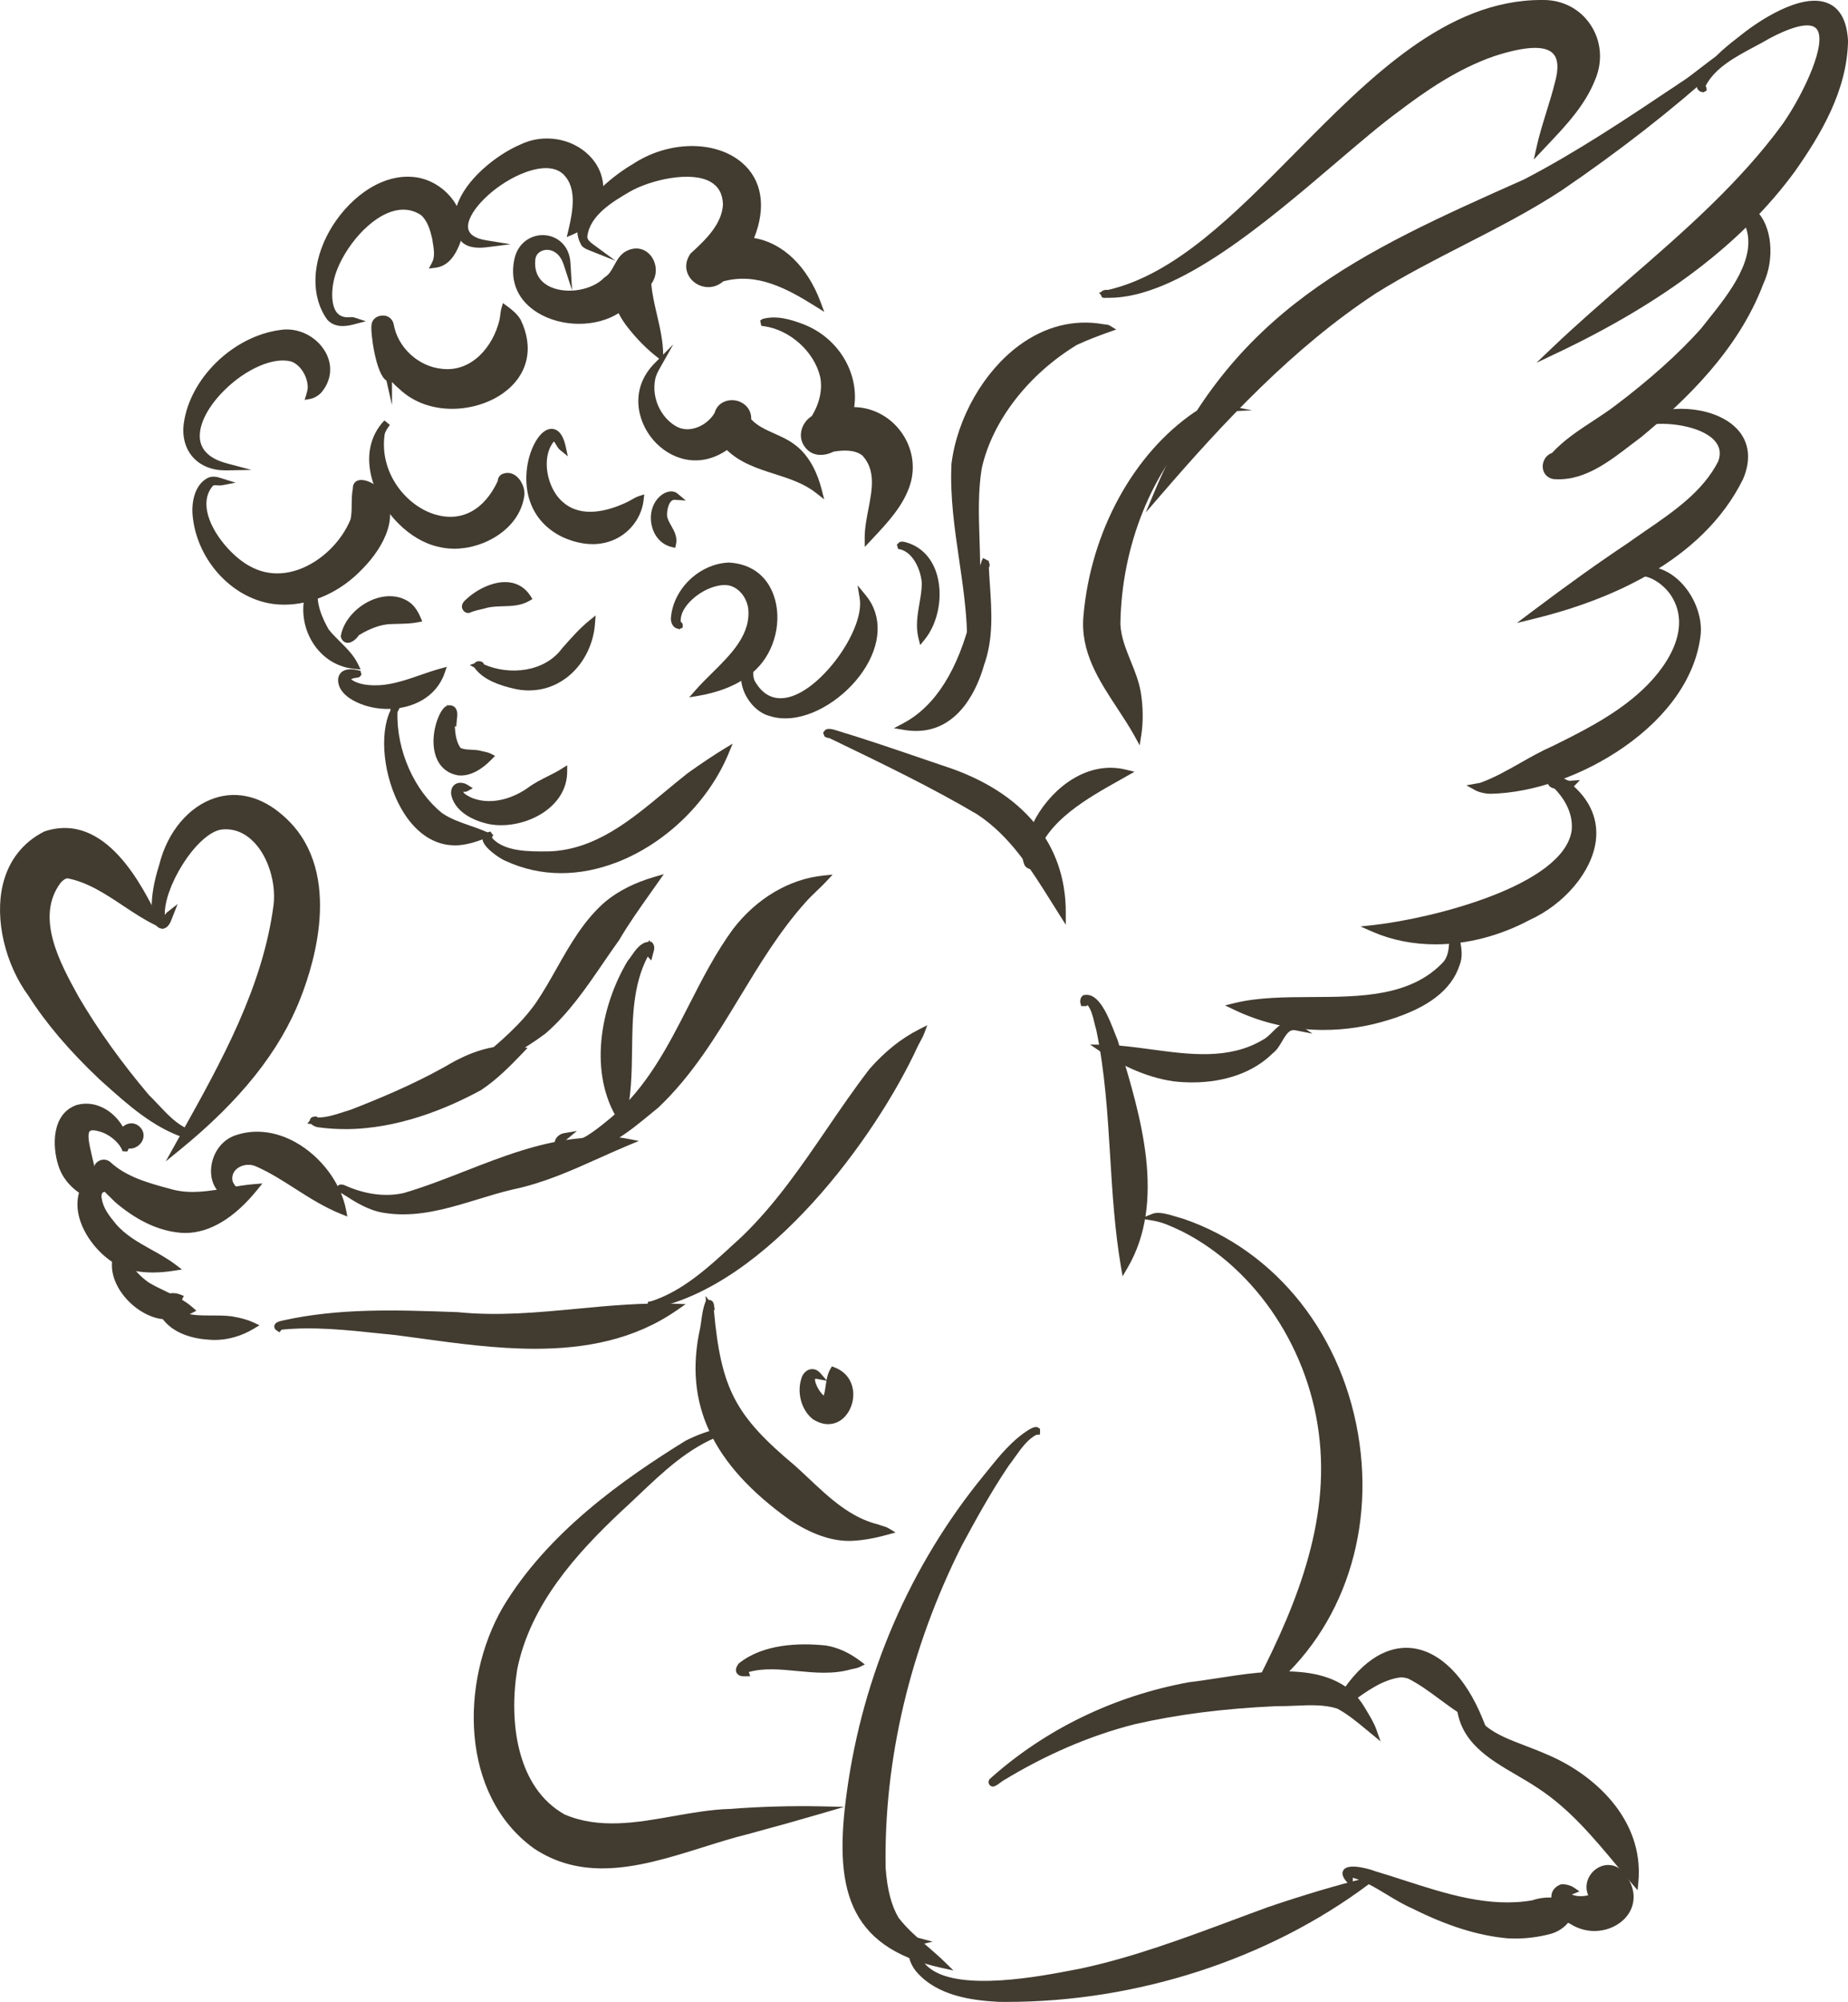 <?xml version="1.0" encoding="UTF-8"?>
<svg id="Layer_2" data-name="Layer 2" xmlns="http://www.w3.org/2000/svg" viewBox="0 0 151.996 164.574">
  <g id="Layer_1-2" data-name="Layer 1">
    <g>
      <g>
        <path d="m30.014,57.687c-.816-.285-1.974-.869-1.913-1.872.119-.629.847-.526,1.313-.427.013.044-.096.027-.132.042-.667.059-1.021.443-.28.839.682.333,1.444.371,2.188.356,1.786-.102,3.412-.912,5.102-1.378-.868,2.505-3.939,3.224-6.279,2.44Z" fill="#423b30" stroke-width="0"/>
        <path d="m31.899,58.281c-.676,0-1.352-.107-1.979-.318l-.003-.002c-1.414-.492-2.162-1.262-2.107-2.164.051-.283.177-.48.366-.606.371-.243.889-.176,1.298-.087l.171.037.087.301-.082.129c-.09.129-.233.137-.294.142-.308.03-.451.107-.482.142.012-.018.084.059.265.157.627.306,1.352.343,2.045.321,1.158-.067,2.291-.458,3.385-.837.535-.186,1.091-.378,1.646-.532l.534-.147-.182.524c-.694,2.003-2.679,2.938-4.668,2.938Zm-1.792-.87c2.027.683,4.618.187,5.664-1.703-.34.109-.679.226-1.011.34-1.133.393-2.304.798-3.553.87-.784.015-1.585-.022-2.333-.387-.216-.115-.356-.233-.445-.346.208.619,1.106,1.027,1.677,1.226Z" fill="#423b30" stroke-width="0"/>
      </g>
      <g>
        <path d="m42.309,56.324c-1.08-.251-2.399-.683-3.049-1.605.011-.111.29-.057.26-.026-.059.012-.111.012-.163.03,2.286,1.204,5.536.907,7.123-1.266.683-.771,1.392-1.584,2.17-2.212-.234,3.256-3.004,5.879-6.34,5.079Z" fill="#423b30" stroke-width="0"/>
        <path d="m43.506,56.76c-.418,0-.842-.05-1.265-.152-1.031-.241-2.486-.681-3.219-1.722l-.012-.015-.376-.199.392-.139c.054-.082.141-.139.249-.161.099-.027.388-.032.5.171l.045.08c2.036.899,4.958.668,6.422-1.339l.109-.122c.664-.751,1.354-1.528,2.113-2.143l.522-.423-.047.669c-.131,1.809-1.031,3.49-2.409,4.501-.897.656-1.939.994-3.024.994Zm-2.61-1.181c.502.216,1.032.358,1.479.463h.002c1.354.328,2.707.059,3.808-.746,1.047-.768,1.79-1.971,2.066-3.313-.507.485-.992,1.032-1.466,1.566l-.09.1c-1.345,1.849-3.723,2.363-5.799,1.929Z" fill="#423b30" stroke-width="0"/>
      </g>
      <g>
        <path d="m37.714,63.453c-2.161-.384-2.043-3.22-1.213-4.744.109-.17.26-.459.507-.44.453.032.289.725.263,1.008-.082-.047-.112-.244-.178-.348.02.923.008,2.004.58,2.772.524.323,1.302.148,1.855.321.229.06.515.096.706.196-.653.671-1.537,1.323-2.52,1.236Z" fill="#423b30" stroke-width="0"/>
        <path d="m37.894,63.752c-.069,0-.137-.003-.204-.01l-.027-.003c-.775-.137-1.362-.577-1.695-1.272-.569-1.183-.291-2.856.276-3.899l.047-.075c.092-.147.246-.39.49-.48l-.002-.107.057.089c.064-.013.129-.018.196-.015.169.012.315.084.417.209.221.269.167.684.127.987l-.055.579-.115-.067c.032.646.125,1.3.467,1.792.239.125.562.139.904.154.281.013.574.027.838.109.052.013.122.028.192.044.192.042.393.084.561.171l.351.181-.274.281c-.862.885-1.718,1.334-2.55,1.334Zm-.141-.589c.582.062,1.247-.223,1.918-.812-.075-.015-.149-.032-.218-.05-.204-.064-.447-.074-.704-.085-.402-.018-.857-.038-1.228-.268l-.082-.074c-.596-.8-.616-1.854-.634-2.784l-.007-.31c-.005.008-.01.017-.013.023l-.04.062c-.474.87-.73,2.353-.251,3.348.251.522.674.842,1.26.949Z" fill="#423b30" stroke-width="0"/>
      </g>
      <g>
        <path d="m37.116,69.194c-4.315-.307-6.236-7.717-4.704-10.742-.003-.001-.006-.002-.009-.002-.122,3.134,1.318,6.645,3.772,8.619,1.11.772,2.493,1.048,3.67,1.566-.849.327-1.801.644-2.729.559Z" fill="#423b30" stroke-width="0"/>
        <path d="m37.426,69.498c-.112,0-.223-.005-.333-.015-1.605-.115-3.059-1.186-4.094-3.014-1.453-2.565-1.834-6.084-.885-8.07l.009-.241.763.002-.195.385c-.094,3.126,1.374,6.45,3.666,8.296.676.47,1.504.758,2.304,1.036.433.151.882.306,1.302.492l.648.284-.661.253c-.81.311-1.67.592-2.523.592Zm-5.212-9.166c-.172,1.804.296,4.094,1.292,5.85.663,1.171,1.831,2.594,3.631,2.721l.007.002c.627.05,1.273-.087,1.879-.283-.181-.065-.365-.129-.554-.194-.837-.291-1.702-.592-2.46-1.119-2.001-1.61-3.406-4.257-3.795-6.976Z" fill="#423b30" stroke-width="0"/>
      </g>
      <g>
        <path d="m29.172,54.697c-2.787-.267-4.48-3.163-3.785-5.781.077-.35.416-1.454.886-.995.013.046-.126-.056-.174-.034-.658,1.185.04,2.898.682,4.0.747.986,1.848,1.705,2.392,2.81Z" fill="#423b30" stroke-width="0"/>
        <path d="m29.664,55.037l-.519-.05c-1.334-.127-2.505-.823-3.294-1.958-.841-1.208-1.119-2.774-.745-4.188.056-.258.289-1.148.791-1.298.112-.035.342-.059.579.169l.055.055.072.251-.278.254-.072-.028c-.448,1.171.382,2.814.778,3.495.264.346.614.693.952,1.027.54.537,1.099,1.091,1.449,1.802l.23.469Zm-4.091-5.57c-.164,1.123.107,2.296.756,3.229.567.815,1.355,1.37,2.263,1.605-.287-.395-.645-.751-1.017-1.119-.353-.35-.717-.713-1.026-1.119-.376-.643-.853-1.616-.976-2.595Z" fill="#423b30" stroke-width="0"/>
      </g>
      <g>
        <path d="m40.301,67.467c-1.174-.238-2.616-.907-2.902-2.183-.084-.615.446-.803.918-.504-.115.063-.407-.056-.534.113-.109.543.675.858,1.061,1.026,1.605.579,3.433.018,4.735-.912.884-.656,1.913-1.022,2.78-1.57-.008,2.884-3.508,4.507-6.058,4.029Z" fill="#423b30" stroke-width="0"/>
        <path d="m41.217,67.84c-.331,0-.656-.028-.969-.087h-.005c-.636-.129-2.742-.683-3.129-2.406-.055-.397.067-.708.33-.877.284-.181.683-.156,1.029.064l.415.264-.43.236c-.114.065-.236.067-.343.055h-.027c.11.231.576.435.822.54,1.615.591,3.38-.059,4.499-.86.529-.392,1.103-.681,1.66-.96.402-.202.781-.393,1.134-.617l.448-.283-.002.53c-.003,1.166-.529,2.215-1.519,3.035-1.044.863-2.527,1.365-3.914,1.365Zm-.858-.659c1.461.284,3.233-.189,4.401-1.156.505-.417,1.094-1.093,1.262-2.053-.229.125-.462.243-.691.358-.534.269-1.086.547-1.578.912-1.242.887-3.199,1.601-5.006.952l-.069-.03c-.214-.092-.545-.236-.805-.448.457.79,1.529,1.273,2.486,1.466Z" fill="#423b30" stroke-width="0"/>
      </g>
      <g>
        <path d="m41.68,70.498c-.398-.13-2.399-1.538-1.461-1.804.029.04-.153.025-.164.122,1.038,1.559,3.489,1.477,5.187,1.465,4.726-.204,8.062-3.82,11.531-6.511.947-.672,1.934-1.348,2.876-1.923-2.736,6.594-10.971,11.914-17.97,8.651Z" fill="#423b30" stroke-width="0"/>
        <path d="m46.163,71.781c-1.595,0-3.142-.338-4.595-1.014-.373-.139-1.902-1.121-1.889-1.832.003-.117.052-.405.458-.52l.199-.057.206.291-.074.229c.997,1.146,3.077,1.131,4.585,1.113l.186-.002c3.743-.161,6.629-2.56,9.424-4.881.646-.535,1.287-1.068,1.931-1.57,1.171-.83,2.092-1.444,2.903-1.941l.765-.465-.343.827c-1.638,3.944-5.147,7.362-9.156,8.92-1.549.601-3.096.902-4.6.902Zm-4.024-1.397c2.592,1.099,5.49,1.088,8.413-.049,3.566-1.384,6.72-4.294,8.426-7.72-.596.388-1.262.843-2.036,1.392-.631.489-1.267,1.017-1.908,1.549-2.866,2.383-5.831,4.846-9.782,5.015l-.192.002c-.888.007-1.953.018-2.921-.189Z" fill="#423b30" stroke-width="0"/>
      </g>
      <g>
        <path d="m22.496,49.362c-3.433-.474-6.136-3.769-6.375-7.158-.057-.961.189-2.217,1.136-2.674.315-.116.62-.013.925.084-.209.037-.609-.092-.84.083-2.023,2.226,1.06,6.146,3.215,7.182,3.338,1.748,7.268-.935,8.543-4.076.208-.931.024-1.745.221-2.665-.003-.001-.007-.002-.01-.002-.009-.807,1.39-.157,1.65.218,1.876,1.902.151,4.689-1.374,6.221-1.805,1.904-4.445,3.119-7.091,2.786Z" fill="#423b30" stroke-width="0"/>
        <path d="m23.376,49.709c-.306,0-.612-.018-.916-.057l-.004-.002c-3.454-.475-6.364-3.738-6.625-7.426-.065-1.098.243-2.448,1.301-2.957.419-.159.784-.047,1.104.057l1.143.358-1.145.216c-.107.017-.22.012-.339.003-.13-.01-.31-.023-.376.027-.474.53-.649,1.255-.481,2.12.356,1.829,2.209,3.875,3.648,4.568,1.197.626,2.554.689,3.929.187,1.82-.668,3.475-2.281,4.218-4.109.084-.397.089-.812.093-1.25.005-.412.009-.837.096-1.288v-.017c-.003-.32.153-.554.43-.643.57-.184,1.511.346,1.75.693,1.887,1.906.428,4.749-1.406,6.593-1.774,1.869-4.118,2.927-6.418,2.927Zm-.842-.636c2.389.294,4.954-.706,6.842-2.697.371-.371,3.512-3.654,1.378-5.816-.131-.182-.589-.455-.945-.509-.086-.013-.142-.012-.171-.002l-.033.149c-.09.425-.095.827-.099,1.252-.005.45-.01.915-.122,1.417-.817,2.021-2.605,3.763-4.571,4.484-1.532.561-3.049.49-4.391-.214-1.588-.765-3.563-2.948-3.958-4.976-.026-.136-.045-.268-.057-.4-.006.146-.004.288.003.427.238,3.362,2.984,6.452,6.122,6.885Z" fill="#423b30" stroke-width="0"/>
      </g>
      <g>
        <path d="m36.102,44.662c-3.828-.841-7.346-6.69-4.276-9.896-.162.239-.42.569-.475.905-.826,5.784,6.925,10.451,9.885,3.929-.018-.154.057-.306.213-.372.805-.316,1.42.692,1.4,1.4-.321,2.949-4.022,4.742-6.748,4.035Z" fill="#423b30" stroke-width="0"/>
        <path d="m37.367,45.109c-.457,0-.905-.054-1.332-.164-2.329-.514-4.595-2.781-5.39-5.395-.591-1.944-.247-3.715.97-4.985l.45.365-.069.1c-.144.204-.322.458-.36.688-.454,3.179,1.807,5.893,4.161,6.579,2.169.643,4.036-.373,5.144-2.756.007-.254.156-.482.393-.582.365-.144.738-.095,1.059.129.448.316.763.967.745,1.548-.141,1.303-.89,2.475-2.112,3.318-1.088.751-2.404,1.155-3.661,1.155Zm-6.352-8.124c-.131.736-.07,1.546.188,2.396.725,2.386,2.86,4.535,4.961,4.996l.012.003c1.416.365,3.193.012,4.521-.907,1.081-.745,1.742-1.767,1.862-2.878.01-.356-.213-.83-.5-1.031-.161-.115-.325-.137-.502-.067-.003.002-.038.015-.032.07l.008.08-.033.072c-1.215,2.681-3.403,3.85-5.863,3.137-2.247-.656-4.415-2.987-4.622-5.873Z" fill="#423b30" stroke-width="0"/>
      </g>
      <g>
        <path d="m46.461,43.919c-5.822-2.732-1.184-11.578-.218-7.158-.245-.197-.362-.768-.749-.835-1.43,1.414-.827,4.378.642,5.59,1.579,1.374,3.837.834,5.526.044.328-.15.669-.401.989-.504-.176,1.615-1.41,2.954-3.001,3.287-1.069.241-2.202.013-3.187-.424Z" fill="#423b30" stroke-width="0"/>
        <path d="m48.742,44.733c-.934,0-1.785-.276-2.398-.547l-.007-.002c-2.87-1.347-3.373-4.136-2.888-6.296.293-1.31,1.046-2.634,1.919-2.634h.002c.383.002.895.253,1.156,1.446l.177.81-.644-.522c-.136-.109-.226-.266-.315-.418-.059-.1-.122-.211-.187-.281-.413.5-.619,1.211-.584,2.03.052,1.175.581,2.343,1.347,2.975,1.508,1.312,3.671.728,5.217.003.127-.057.253-.131.38-.202.207-.12.423-.244.644-.315l.427-.136-.049.445c-.187,1.725-1.516,3.181-3.231,3.539-.328.074-.653.105-.967.105Zm-2.158-1.078c.736.326,1.861.663,3.002.403,1.29-.269,2.322-1.257,2.671-2.488-.017.008-.032.018-.049.027-.142.082-.284.164-.423.228-2.408,1.124-4.483,1.096-5.84-.089-.882-.728-1.493-2.061-1.551-3.392-.042-.945.199-1.782.686-2.391-.382.283-.835,1.051-1.063,2.061-.435,1.939.01,4.439,2.567,5.641Z" fill="#423b30" stroke-width="0"/>
      </g>
      <g>
        <path d="m57.448,56.902c1.752-2.001,4.744-4,4.374-6.985-.177-.926-.763-1.753-1.646-2.032-1.734-.527-4.836,1.602-4.449,3.431.036.021.074.041.109.062.007-.007.051.013.019.022-.263.006-.385-.308-.385-.53.134-2.269,2.244-4.248,4.497-4.334,4.287.249,4.648,5.768,2.006,8.292-1.172,1.185-2.956,1.804-4.526,2.074Z" fill="#423b30" stroke-width="0"/>
        <path d="m56.688,57.329l.54-.619c.395-.45.84-.89,1.312-1.355,1.605-1.585,3.263-3.221,2.992-5.403-.164-.867-.719-1.559-1.444-1.789-.828-.251-2.187.224-3.152,1.111-.664.609-1.001,1.275-.944,1.849.107.057.172.167.166.286l-.012.199-.196.069-.065.064-.089-.05c-.137-.012-.263-.07-.366-.172-.186-.181-.251-.453-.251-.648.142-2.421,2.331-4.533,4.777-4.625,1.784.102,3.075,1.042,3.664,2.647.751,2.045.144,4.63-1.446,6.148-1.397,1.411-3.531,1.953-4.678,2.15l-.808.139Zm2.906-9.815c.231,0,.457.028.668.092.932.296,1.638,1.16,1.846,2.257.308,2.483-1.533,4.302-3.157,5.905-.228.224-.448.442-.659.658,1.088-.276,2.491-.807,3.475-1.8,1.412-1.349,1.971-3.725,1.308-5.532-.505-1.374-1.615-2.179-3.124-2.266-1.417.054-2.776.939-3.547,2.148.045-.044.09-.087.137-.131.79-.725,2-1.332,3.054-1.332Z" fill="#423b30" stroke-width="0"/>
      </g>
      <g>
        <path d="m55.317,44.688c-1.646-.37-2.028-2.895-.655-3.814.276-.181.637-.275.876-.074-.789-.053-.993,1.047-.96,1.647.117.812.923,1.393.738,2.241Z" fill="#423b30" stroke-width="0"/>
        <path d="m55.537,45.035l-.284-.064c-.852-.192-1.491-.91-1.672-1.876-.186-.999.174-1.966.919-2.465.45-.293.919-.311,1.226-.054l.681.571-.887-.057c-.12-.017-.233.028-.323.119-.244.243-.351.81-.328,1.22.038.259.189.525.348.807.241.427.515.912.383,1.513l-.064.286Zm-1.161-3.445c-.233.385-.318.883-.223,1.399.09.479.366,1.026.885,1.292-.042-.251-.177-.492-.328-.758-.179-.315-.363-.641-.42-1.034-.013-.231.002-.567.085-.899Z" fill="#423b30" stroke-width="0"/>
      </g>
      <g>
        <path d="m63.357,58.576c-1.871-.496-3.188-3.821-.912-4.536-.762.317-.945,1.311-.648,2.036,2.869,5.148,9.798-3.305,9.2-6.931,3.331,4.075-3.328,10.846-7.64,9.431Z" fill="#423b30" stroke-width="0"/>
        <path d="m64.594,59.057c-.45,0-.894-.064-1.32-.202-1.23-.331-2.294-1.762-2.324-3.129-.022-.959.492-1.675,1.409-1.963l.199.547c-.599.248-.736,1.056-.49,1.655.721,1.29,1.775,1.715,3.109,1.258,2.727-.952,5.933-5.605,5.533-8.032l-.177-1.076.691.845c1.372,1.678,1.27,4.021-.271,6.266-1.419,2.068-3.997,3.83-6.358,3.83Zm-2.938-2.649c.283.872,1.009,1.682,1.777,1.886l.015.005c2.404.78,5.455-1.111,7.024-3.402.582-.847,1.693-2.848.815-4.752-.36,2.764-3.29,6.71-5.918,7.627-1.531.539-2.84.052-3.713-1.364Z" fill="#423b30" stroke-width="0"/>
      </g>
      <g>
        <path d="m18.596,38.376c-2.09.039-3.461-1.404-3.194-3.505.496-3.708,3.993-6.957,7.666-7.453,2.54-.425,5.006,2.415,3.159,4.642-.183.206-.505.403-.751.446.065-.212.123-.456.128-.658-.019-1.006-.651-2.088-1.56-2.404-4.036-1.109-11.911,7.222-5.447,8.933Z" fill="#423b30" stroke-width="0"/>
        <path d="m18.515,38.667c-1.083,0-2.018-.38-2.642-1.074-.627-.699-.898-1.68-.76-2.759.498-3.726,4.048-7.183,7.914-7.705,1.449-.244,2.983.495,3.728,1.79.629,1.094.515,2.338-.305,3.325-.239.271-.617.494-.924.547l-.469.084.14-.455c.073-.236.113-.437.116-.579-.018-.925-.617-1.862-1.365-2.123-1.428-.387-3.7.582-5.507,2.378-1.505,1.494-2.249,3.136-1.942,4.284.218.815.95,1.392,2.172,1.717l2.017.534-2.087.038h-.085Zm5.048-11c-.151,0-.3.012-.449.037-3.632.492-6.958,3.723-7.424,7.205-.096.756.03,1.426.366,1.963-.052-.119-.091-.233-.12-.343-.366-1.369.416-3.181,2.094-4.847,1.646-1.635,4.171-3.052,6.09-2.52.997.346,1.752,1.496,1.774,2.681-.001.044-.004.09-.009.137.046-.037.088-.075.122-.114.663-.798.753-1.769.243-2.655-.54-.94-1.62-1.543-2.687-1.543Z" fill="#423b30" stroke-width="0"/>
      </g>
      <g>
        <path d="m27.137,26.09c-2.979-4.182,1.892-11.668,6.847-11.251,2.401.217,4.518,2.787,3.531,5.168-.324.793-.812,1.592-1.721,1.711.346-.652.14-1.451.034-2.169-.197-.837-.47-1.751-1.225-2.251.037.025.078.053.115.078.025.022.05.043.075.066-3.167-2.08-7.199,2.878-7.67,5.779-.207,1.122-.194,2.964,1.255,3.143.209.041.523-.034.677.016-.642.167-1.416.273-1.92-.289Z" fill="#423b30" stroke-width="0"/>
        <path d="m28.194,26.804c-.431,0-.909-.114-1.273-.52l-.02-.025c-1.352-1.897-1.267-4.698.223-7.312,1.347-2.366,3.992-4.673,6.885-4.397,1.385.125,2.712.974,3.464,2.215.651,1.078.763,2.269.313,3.355-.303.74-.835,1.74-1.953,1.887l-.561.072.264-.499c.251-.472.152-1.084.055-1.675l-.05-.315c-.161-.679-.383-1.452-.927-1.919-.827-.535-1.771-.576-2.801-.124-2.141.942-4.089,3.797-4.401,5.719-.145.79-.152,1.826.259,2.386.178.243.422.382.745.42.086.017.199.01.298.005.156-.01.304-.017.433.025l.941.308-.958.249c-.197.052-.547.144-.936.144Zm5.385-11.691c-2.484,0-4.755,2.025-5.949,4.121-1.068,1.876-1.365,3.84-.874,5.425-.054-.599.025-1.176.083-1.491.335-2.07,2.366-5.108,4.74-6.154,1.133-.499,2.223-.475,3.17.057l.012-.018.005.003c.007.003.012.008.018.012l.202.154c.681.576.939,1.462,1.126,2.261l.054.33c.075.462.159.969.08,1.456.392-.223.711-.664,1.001-1.37.378-.912.281-1.916-.273-2.831-.646-1.069-1.831-1.829-3.017-1.938-.125-.01-.253-.015-.378-.015Z" fill="#423b30" stroke-width="0"/>
      </g>
      <g>
        <path d="m38.14,19.627c-1.818-2.971,2.249-6.392,4.748-7.466,3.46-1.703,7.841,1.303,6.025,5.149-.373.774-1.132,1.364-1.881,1.685.366-1.528.756-3.58-.436-4.816-2.809-2.918-12.238,4.959-6.658,5.863-.535.068-1.397.068-1.798-.414Z" fill="#423b30" stroke-width="0"/>
        <path d="m39.439,20.365c-.525,0-1.153-.109-1.523-.552l-.023-.033c-.534-.872-.639-1.831-.315-2.853.669-2.107,3.176-4.165,5.194-5.033,1.877-.924,4.21-.566,5.666.863,1.26,1.24,1.536,2.988.738,4.677-.37.77-1.109,1.434-2.028,1.829l-.534.229.136-.566c.415-1.733.659-3.485-.363-4.545-1.081-1.121-3.136-.283-3.969.125-2.217,1.091-4.081,3.119-3.912,4.257.077.51.574.845,1.479.991l2.0.325-2.01.253c-.152.018-.336.033-.535.033Zm5.448-7.123c.79,0,1.447.246,1.918.735,1.086,1.124,1.002,2.779.649,4.469.535-.335.965-.783,1.196-1.263.696-1.474.47-2.937-.621-4.011-1.283-1.263-3.345-1.575-5.013-.75-1.914.823-4.267,2.739-4.883,4.682-.11.343-.161.678-.154,1.002.376-1.477,2.287-3.191,4.18-4.121,1.006-.495,1.934-.743,2.727-.743Z" fill="#423b30" stroke-width="0"/>
      </g>
      <g>
        <path d="m67.22,24.934c-2.404-1.506-5.002-2.89-7.884-2.063-1.31,1.22-3.394-.323-2.298-1.863,1.274-1.142,2.739-2.559,2.723-4.418.003.05.006.101.008.151-.003.051-.006.104-.012.158-.041-3.971-5.864-2.673-8.081-1.404-1.506.881-3.455,2.05-3.661,3.937-.014.417.349.706.606.895-.202-.08-.401-.154-.556-.308-1.369-2.27,2.346-5.247,4.115-6.269,5.053-3.359,12.441-.712,9.424,6.063,2.817.238,4.705,2.681,5.615,5.121Z" fill="#423b30" stroke-width="0"/>
        <path d="m67.792,25.638l-.726-.457c-2.324-1.454-4.814-2.811-7.587-2.046-.808.704-1.844.539-2.456.002-.569-.499-.858-1.402-.223-2.297,1.32-1.191,2.57-2.443,2.664-4.028-.03-.877-.366-1.486-1.027-1.864-1.616-.925-4.943-.157-6.618.801-1.399.818-3.32,1.941-3.515,3.716-.007.229.231.438.49.629l1.829,1.342-2.108-.837c-.234-.094-.465-.184-.654-.373-.387-.624-.47-1.267-.289-1.963.524-2.035,3.149-4.006,4.464-4.765,2.913-1.934,6.777-1.996,8.975-.137,1.67,1.412,2.031,3.659,1.012,6.209,2.344.378,4.371,2.314,5.47,5.262l.3.805Zm-6.716-3.301c1.995,0,3.85.882,5.518,1.874-.703-1.471-2.264-3.874-5.015-4.108l-.408-.033.167-.375c1.106-2.48.855-4.571-.704-5.888-2.01-1.703-5.575-1.616-8.293.187-1.263.73-3.166,2.225-3.937,3.726.803-1.119,2.138-1.899,3.124-2.475,1.503-.86,5.15-1.978,7.198-.803.78.447,1.218,1.161,1.305,2.13l.02-.002.008.192-.02.164c-.144,1.767-1.516,3.141-2.808,4.299-.412.591-.187,1.156.174,1.472.432.376,1.165.489,1.73-.038l.119-.067c.617-.177,1.225-.256,1.82-.256Z" fill="#423b30" stroke-width="0"/>
      </g>
      <g>
        <path d="m71.411,44.232c-.012-2.356,1.512-5.056-.276-6.995.024.021.049.043.073.064.011.013.022.025.078.071-.729-.729-1.861-.676-2.807-.527-.667.354-1.534.412-2.034-.262-.566-.715-.221-1.739.531-2.162.651-1.03,1.002-2.277.772-3.472-.515-2.24-2.663-4.115-4.883-4.423-.026-.003-.022-.039-.003-.048.989-.265,2.081.063,3.017.414,2.756,1.016,4.648,3.936,4.031,6.874,3.149-.196,5.619,2.964,4.671,5.972-.542,1.755-1.961,3.203-3.171,4.494Z" fill="#423b30" stroke-width="0"/>
        <path d="m71.123,44.965l-.003-.731c-.005-.776.152-1.586.303-2.369.318-1.648.617-3.204-.49-4.417-.643-.5-1.588-.447-2.363-.321-.713.358-1.739.469-2.359-.37-.289-.366-.4-.835-.306-1.312.1-.507.42-.964.862-1.238.644-1.047.892-2.182.696-3.203-.48-2.085-2.475-3.889-4.637-4.19l-.211-.028-.092-.44.209-.129c1.116-.303,2.264.033,3.249.403,2.91,1.073,4.695,3.971,4.277,6.847,1.446.025,2.828.719,3.755,1.906,1.004,1.283,1.32,2.948.847,4.453-.534,1.728-1.869,3.151-3.049,4.407l-.688.733Zm.351-7.781c1.173,1.406.84,3.126.52,4.791-.095.487-.191.986-.246,1.471,1.036-1.113,2.112-2.361,2.555-3.793.417-1.324.136-2.789-.75-3.922-.887-1.133-2.247-1.759-3.626-1.673l-.382.023.079-.375c.561-2.665-1.129-5.538-3.847-6.541-.331-.124-.681-.244-1.034-.335,1.605.823,2.896,2.353,3.288,4.053.229,1.196-.06,2.505-.812,3.693l-.104.099c-.33.186-.569.515-.641.882-.044.218-.044.542.196.845.423.566,1.16.455,1.67.186l.09-.03c.991-.156,2.225-.224,3.059.609l-.017.018Z" fill="#423b30" stroke-width="0"/>
      </g>
      <g>
        <path d="m75.825,52.396c-.38-1.517.296-3.006.282-4.502-.108-1.192-.777-2.712-1.996-3.016-.005.007-.025-.009-.013-.019.055-.055.035-.026.167-.042,3.269.741,3.342,5.396,1.56,7.579Z" fill="#423b30" stroke-width="0"/>
        <path d="m75.685,53.03l-.142-.564c-.244-.977-.08-1.929.079-2.85.104-.594.199-1.155.194-1.718-.105-1.141-.736-2.45-1.739-2.727l-.206-.04-.104-.363.142-.129c.015-.017.033-.032.05-.045l.033-.045.032.008c.042-.017.09-.025.149-.025l.049-.005.105.007c1.267.286,2.21,1.165,2.662,2.473.621,1.802.226,4.146-.939,5.574l-.366.45Zm.279-6.768c.239.514.385,1.079.432,1.606.008.641-.099,1.255-.201,1.847-.112.651-.219,1.275-.191,1.896.709-1.275.905-3.049.435-4.416-.102-.296-.253-.624-.475-.934Z" fill="#423b30" stroke-width="0"/>
      </g>
      <g>
        <path d="m33.032,31.753c-.275-.226-.522-.476-.746-.745-.913.697-1.553-3.633-1.443-4.237.048-.674,1.095-.725,1.246-.08.347,2.087,2.18,3.745,4.28,3.924,2.542.286,4.443-1.946,4.992-4.229.074-.321.082-.697.168-.989.395.286.786.607,1.04,1.027,2.785,5.723-5.661,9.032-9.537,5.329Zm-.871-.751c.017-.006.034-.012.05-.019.008-.013.015-.025.024-.037-.117-.145-.228-.295-.333-.45.016.071.033.141.049.212-0-.001-.001-.003-.001-.004.038.122.087.248.21.299Z" fill="#423b30" stroke-width="0"/>
        <path d="m37.181,33.609c-1.558,0-3.136-.49-4.342-1.638-.207-.171-.407-.361-.597-.571v1.909l-.458-2.023c-.002-.002-.003-.002-.006-.003-.876-.537-1.324-3.999-1.221-4.565.028-.412.363-.735.831-.771.471-.062.883.239.985.676.325,1.949,2.051,3.532,4.022,3.703,2.398.258,4.156-1.815,4.683-4.009.03-.131.049-.276.067-.42.027-.204.054-.408.105-.584l.117-.395.333.243c.415.301.837.644,1.118,1.113,1.129,2.317.606,4.558-1.39,6.015-1.128.823-2.677,1.32-4.247,1.32Zm-4.675-2.793l.004.005c.221.266.459.504.707.706l.017.015c2.202,2.105,5.791,1.779,7.851.276,1.775-1.297,2.22-3.216,1.223-5.267-.142-.234-.35-.443-.579-.634-.002.018-.005.037-.007.055-.022.162-.042.326-.077.479-.589,2.446-2.604,4.76-5.308,4.454-2.257-.194-4.167-1.946-4.536-4.166-.044-.181-.251-.224-.368-.211-.066.005-.284.04-.3.263-.07.392.094,1.559.333,2.535l.193.286v-.863l.484,1.585c.1.149.206.291.317.428l.045.055Z" fill="#423b30" stroke-width="0"/>
      </g>
      <g>
        <path d="m54.257,29.153c-.876-.681-1.65-1.48-2.343-2.347-.369-.459-.686-.96-.921-1.494-3.005,2.264-9.233.647-8.429-3.796.429-2.605,3.911-2.491,4.067.122-.125-.384-.391-.868-.78-1.115-.802-.593-2.061-.2-2.115.861-.277,3.263,4.399,3.497,6.178,1.643.794-.491.867-1.495,1.574-2.028,1.52-1.03,2.841.968,1.784,2.252.145,1.978.971,3.934.986,5.902Z" fill="#423b30" stroke-width="0"/>
        <path d="m54.553,29.752l-.475-.37c-.848-.658-1.63-1.441-2.391-2.393-.321-.402-.594-.817-.81-1.243-1.841,1.173-4.688,1.173-6.66-.042-1.571-.967-2.261-2.473-1.941-4.24.244-1.482,1.374-2.137,2.364-2.137.04,0,.079.002.115.003,1.014.054,2.075.781,2.165,2.291l.134,2.249-.701-2.142c-.109-.33-.338-.756-.659-.959-.348-.254-.795-.3-1.163-.129-.179.084-.484.294-.507.758-.11,1.295.626,1.908,1.26,2.194,1.369.619,3.432.259,4.417-.768l.057-.045c.355-.219.549-.577.753-.955s.415-.768.798-1.057c.751-.51,1.591-.44,2.15.172.512.562.711,1.578.11,2.401.072.848.273,1.713.469,2.552.246,1.063.5,2.16.509,3.259l.005.601Zm-3.444-4.893l.149.336c.216.489.514.969.883,1.429.579.725,1.168,1.345,1.79,1.886-.077-.83-.271-1.67-.46-2.486-.209-.897-.423-1.824-.492-2.751l-.008-.117.075-.09c.482-.586.35-1.33-.018-1.733-.36-.397-.877-.432-1.379-.092-.271.204-.443.524-.626.862-.216.4-.462.852-.927,1.153-1.165,1.183-3.472,1.583-5.052.87-1.139-.517-1.708-1.498-1.601-2.766.028-.549.335-1.007.838-1.245.234-.112.49-.199.748-.157-.102-.025-.204-.038-.305-.044-.812-.049-1.68.453-1.876,1.65-.274,1.519.32,2.813,1.672,3.646,1.889,1.163,4.653,1.108,6.295-.129l.293-.221Z" fill="#423b30" stroke-width="0"/>
      </g>
      <g>
        <path d="m67.288,40.286c-2.26-1.778-5.461-1.552-7.47-3.67-4.394,3.289-9.395-2.879-5.771-6.548-.167.296-.404.726-.453,1.104-.32,1.584.48,3.321,1.839,4.109,1.276.757,2.935-.039,3.595-1.197.418-1.47,2.625-1.005,2.457.492.948,1.11,2.557,1.333,3.694,2.205,1.126.823,1.778,2.221,2.109,3.506Z" fill="#423b30" stroke-width="0"/>
        <path d="m67.785,41.048l-.678-.532c-.994-.783-2.219-1.175-3.403-1.553-1.379-.44-2.801-.895-3.917-1.964-2.307,1.575-4.678.753-6.035-.803-1.392-1.596-1.958-4.26.089-6.332l1.536-1.554-1.074,1.902c-.132.231-.376.664-.418.997-.294,1.457.437,3.09,1.695,3.82.564.336,1.143.284,1.526.181.688-.182,1.329-.669,1.672-1.27.236-.862,1.076-1.138,1.747-1.011.648.127,1.295.663,1.262,1.544.502.539,1.188.847,1.911,1.171.569.254,1.155.517,1.662.905,1.29.94,1.916,2.512,2.214,3.664l.214.833Zm-7.933-4.819l.177.187c1.037,1.093,2.404,1.529,3.852,1.991.974.311,1.974.631,2.883,1.17-.31-.85-.85-1.899-1.757-2.56-.457-.351-.987-.589-1.549-.842-.788-.353-1.603-.718-2.194-1.411l-.082-.095.013-.127c.069-.599-.345-.955-.785-1.041-.4-.075-.927.047-1.103.663-.445.796-1.221,1.389-2.055,1.61-.709.191-1.387.102-1.969-.241-1.24-.719-2.025-2.133-2.051-3.567-.407,1.406.095,2.858.959,3.847,1.22,1.402,3.38,2.123,5.453.572l.207-.156Z" fill="#423b30" stroke-width="0"/>
      </g>
      <g>
        <path d="m28.325,52.307c.338-2.013,3.2-3.802,5.072-2.639.446.273.725.735.924,1.201-.779.156-1.649.102-2.459.159-.96.117-1.754.489-2.56.979-.187.333-.794.863-.978.3Z" fill="#423b30" stroke-width="0"/>
        <path d="m28.601,52.846c-.019,0-.038-.002-.057-.003-.136-.013-.38-.089-.496-.445l-.022-.069.012-.07c.193-1.155,1.18-2.316,2.453-2.891,1.093-.492,2.21-.474,3.06.054.427.261.768.698,1.039,1.335l.141.33-.351.07c-.535.105-1.104.119-1.654.131-.284.007-.566.013-.842.033-.949.115-1.729.515-2.369.9-.162.246-.527.626-.912.626Zm.027-.572c.001.002.002.002.002.002.054-.012.303-.204.419-.41l.037-.067.065-.04c.704-.428,1.572-.883,2.676-1.019.3-.022.591-.028.885-.033.393-.01.796-.018,1.178-.064-.186-.338-.395-.572-.646-.725-.684-.425-1.6-.43-2.514-.02-1.073.485-1.907,1.432-2.102,2.376Z" fill="#423b30" stroke-width="0"/>
      </g>
      <g>
        <path d="m38.33,49.998c-.142-.196.06-.392.199-.507,1.265-1.186,3.698-2.158,4.857-.343-1.084.633-2.437.215-3.618.597-.426.094-.853.192-1.251.36-.075,0-.149-.04-.187-.106Z" fill="#423b30" stroke-width="0"/>
        <path d="m38.575,50.395h-.059c-.179,0-.341-.092-.432-.239-.095-.142-.234-.484.261-.888.85-.803,2.297-1.553,3.549-1.394.728.09,1.329.479,1.737,1.118l.162.256-.261.152c-.681.397-1.436.418-2.167.44-.534.015-1.039.03-1.508.182-.432.097-.85.191-1.23.35l-.054.023Zm.007-.544c-.007.012-.01.017-.01.018l.012.015.002-.027c0-.002-.002-.005-.003-.007Zm2.957-1.417c-1.004,0-2.11.612-2.809,1.27-.007.005-.013.012-.02.017.331-.112.668-.187.996-.261.524-.171,1.094-.187,1.645-.202.569-.017,1.109-.032,1.591-.218-.294-.335-.669-.532-1.118-.589-.094-.012-.189-.017-.284-.017Z" fill="#423b30" stroke-width="0"/>
      </g>
      <g>
        <path d="m15.288,93.27c-2.683-.882-4.831-2.897-6.902-4.748-2.162-2.046-4.179-4.273-5.781-6.786-2.806-3.799-3.763-10.643,1.175-13.123,4.517-1.513,7.384,3.75,9.033,7.133-2.376-1.172-4.54-3.336-7.228-3.831-.333.013-.61.224-.822.466-2.255,3.027-.102,6.888,1.463,9.731,1.679,2.869,3.659,5.567,5.805,8.101,1.103,1.062,2.174,2.56,3.663,2.984.003-.006.006-.011.01-.017.015-.036-.097-.115-.05-.118.322.26-.227.273-.366.209Z" fill="#423b30" stroke-width="0"/>
        <path d="m15.502,93.595c-.124,0-.241-.022-.315-.052-2.587-.853-4.652-2.704-6.65-4.494l-.344-.308c-2.492-2.359-4.398-4.596-5.832-6.847-1.948-2.637-2.809-6.327-2.131-9.168.472-1.974,1.654-3.487,3.42-4.374,5.051-1.69,8.118,4.583,9.425,7.267l.373.765-.764-.376c-.872-.43-1.725-.997-2.55-1.544-1.446-.962-2.94-1.954-4.601-2.262-.137.013-.344.137-.55.373-2.113,2.838-.044,6.596,1.467,9.338,1.585,2.712,3.528,5.425,5.804,8.114.243.231.504.509.77.791.742.79,1.507,1.603,2.418,1.983l.005-.012.303-.025.089.072c.307.249.196.485.154.55-.028.045-.064.082-.106.11l-.015.033-.031-.007c-.1.052-.222.072-.337.072Zm-10.169-24.955c-.467,0-.953.08-1.46.249-1.592.803-2.64,2.145-3.077,3.972-.641,2.682.181,6.179,2.044,8.703,1.42,2.225,3.296,4.427,5.747,6.748l.339.303c1.449,1.298,2.936,2.63,4.616,3.564-.325-.306-.636-.636-.943-.962-.259-.276-.514-.547-.77-.795-2.317-2.734-4.28-5.473-5.854-8.164l-.036-.065c-1.587-2.881-3.761-6.829-1.41-9.986.33-.378.677-.569,1.044-.584,1.844.333,3.388,1.36,4.883,2.354.574.382,1.127.748,1.684,1.074-1.644-3.209-3.829-6.412-6.808-6.412Z" fill="#423b30" stroke-width="0"/>
      </g>
      <g>
        <path d="m14.621,94.295c3.479-6.252,7.239-12.689,8.173-19.899.305-2.768-1.314-6.741-4.574-6.494-2.409.285-5.586,5.782-4.848,7.927.03-.005.059-.011.089-.016.201-.146.33-.483.484-.602-.109.276-.327,1.072-.774.777-.363-.244-.404-.934-.408-1.294-.01-1.217.257-2.391.623-3.547,1.151-4.619,5.628-7.441,9.649-3.926,4.305,3.669,3.254,10.051,1.416,14.718-1.941,4.992-5.766,9.052-9.829,12.355Z" fill="#423b30" stroke-width="0"/>
        <path d="m13.63,95.477l1.278-2.294c3.303-5.922,6.719-12.042,7.597-18.824.201-1.822-.459-3.927-1.607-5.115-.749-.776-1.64-1.158-2.657-1.051-.938.11-2.181,1.218-3.233,2.891-.949,1.509-1.496,3.104-1.451,4.135.061-.089.126-.174.207-.238l.847-.663-.436,1.104c-.112.308-.281.773-.645.894-.12.035-.307.057-.521-.085-.351-.236-.53-.751-.538-1.533-.009-1.084.193-2.24.636-3.639.668-2.684,2.44-4.787,4.617-5.47,1.845-.581,3.796-.079,5.502,1.412,5.014,4.273,2.716,11.944,1.495,15.044-1.687,4.34-4.931,8.421-9.917,12.476l-1.175.955Zm4.867-27.876c1.067,0,2.033.425,2.819,1.238,1.259,1.303,1.985,3.601,1.766,5.589-.873,6.742-4.181,12.789-7.438,18.63,4.226-3.656,7.023-7.339,8.534-11.224,1.46-3.706,3.227-10.505-1.334-14.392-1.572-1.374-3.282-1.824-4.946-1.297-1.986.622-3.608,2.567-4.232,5.073-.364,1.151-.555,2.085-.602,2.967.23-1.158.838-2.438,1.45-3.41,1.16-1.846,2.532-3.029,3.669-3.162.105-.008.21-.012.313-.012Z" fill="#423b30" stroke-width="0"/>
      </g>
      <g>
        <path d="m14.519,101.014c-1.816-.243-3.492-1.242-4.867-2.417-.609-.654-2.102-1.784-1.563-2.761.193-.244.526-.279.777-.103,1.408,1.335,3.452,1.852,5.293,2.347,2.289.571,4.519-.265,6.77-.446-1.529,1.887-3.775,3.789-6.41,3.38Z" fill="#423b30" stroke-width="0"/>
        <path d="m15.233,101.36c-.252,0-.504-.02-.755-.059-1.66-.223-3.346-1.057-5.015-2.483-.126-.132-.254-.256-.393-.39-.713-.689-1.79-1.73-1.237-2.732.312-.403.815-.475,1.2-.201,1.342,1.268,3.213,1.77,5.022,2.256l.178.049c1.501.373,2.962.122,4.51-.149.706-.122,1.436-.248,2.162-.306l.678-.055-.428.529c-1.889,2.331-3.921,3.542-5.922,3.542Zm-6.693-5.451c-.079,0-.164.035-.223.109-.311.572.538,1.392,1.158,1.993.147.142.282.273.391.388,1.558,1.33,3.145,2.12,4.692,2.327h.006c2.282.345,4.279-1.171,5.67-2.724-.466.064-.933.144-1.39.223-1.539.268-3.131.542-4.755.139l-.183-.05c-1.792-.48-3.823-1.026-5.239-2.369-.036-.023-.08-.035-.126-.035Z" fill="#423b30" stroke-width="0"/>
      </g>
      <g>
        <path d="m28.184,99.542c-2.587-1.034-4.527-2.818-6.974-3.904-1.089-.532-2.609.207-2.373,1.487.173.571.845,1.285,1.457.992-.05.214-.442.338-.677.305-2.686-.226-2.462-3.828-.324-4.751,3.871-1.5,8.183,2.131,8.892,5.871Z" fill="#423b30" stroke-width="0"/>
        <path d="m28.568,100.008l-.493-.196c-1.402-.561-2.623-1.342-3.803-2.095-1.057-.676-2.056-1.315-3.181-1.814-.496-.243-1.135-.181-1.565.146-.194.147-.504.477-.404,1.024.08.256.356.636.665.771.141.06.264.065.38.008l.546-.263-.136.591c-.092.4-.64.589-1.0.529-1.178-.099-2-.835-2.186-1.969-.19-1.163.371-2.727,1.785-3.338,1.608-.621,3.423-.447,5.117.494,2.116,1.175,3.755,3.37,4.176,5.592l.099.52Zm-8.133-4.836c.311,0,.622.067.902.204,1.155.512,2.22,1.191,3.249,1.849,1.006.643,2.041,1.305,3.181,1.82-.535-1.864-1.961-3.644-3.756-4.64-1.539-.858-3.179-1.022-4.613-.465-1.133.49-1.585,1.76-1.431,2.706.107.656.484,1.124,1.06,1.349-.231-.244-.394-.539-.469-.785-.122-.656.105-1.237.617-1.625.36-.273.812-.413,1.262-.413Z" fill="#423b30" stroke-width="0"/>
      </g>
      <g>
        <path d="m10.259,103.966c-2.331-.946-4.727-4.416-3.02-6.77.356-.424.944-.52,1.461-.427,1.053.238,1.746,1.262,1.891,2.282-.159-.149-.298-.466-.491-.658-.524-.694-2.191-1.234-2.032.144.162.953.685,1.586,1.257,2.289,1.312,1.535,3.372,2.185,4.919,3.354-1.304.205-2.726.212-3.984-.215Z" fill="#423b30" stroke-width="0"/>
        <path d="m12.575,104.61c-.881,0-1.687-.124-2.41-.368l-.016-.007c-1.602-.649-3.119-2.356-3.607-4.058-.339-1.18-.179-2.271.46-3.152.397-.472,1.051-.671,1.749-.542,1.266.284,1.978,1.474,2.128,2.528l.115.818-.603-.566c-.104-.097-.185-.224-.272-.358-.073-.112-.148-.229-.225-.305-.322-.422-1.053-.726-1.377-.599-.052.022-.209.084-.161.502.144.85.62,1.434,1.17,2.11.795.932,1.88,1.536,2.929,2.12.666.371,1.355.756,1.963,1.215l.547.415-.678.105c-.597.094-1.169.141-1.713.141Zm-2.215-.917c.876.294,1.933.393,3.087.293-.403-.256-.831-.495-1.275-.743-1.094-.609-2.225-1.24-3.07-2.227-.605-.743-1.151-1.414-1.323-2.43-.089-.763.288-1.031.52-1.124.377-.149.888-.047,1.324.181-.26-.283-.591-.5-.989-.589-.481-.087-.925.035-1.174.33-.658.909-.559,1.936-.359,2.634.442,1.541,1.81,3.085,3.258,3.676Z" fill="#423b30" stroke-width="0"/>
      </g>
      <g>
        <path d="m13.215,108.131c-2.204-.392-4.61-3.195-3.396-5.399.359-.449.865-.442,1.329-.148-.13.06-.374-.017-.54.062-1.019.909.675,2.485,1.458,3.023,1.172.717,2.567,1.131,3.576,2.019-.77.405-1.58.549-2.427.443Z" fill="#423b30" stroke-width="0"/>
        <path d="m13.744,108.455c-.187,0-.375-.012-.565-.035l-.015-.003c-1.431-.254-2.905-1.424-3.584-2.845-.496-1.039-.502-2.098-.016-2.98.451-.574,1.108-.656,1.739-.254l.452.284-.484.226c-.122.057-.256.049-.366.052-.04-.003-.104,0-.144.002-.132.134-.188.284-.177.469.044.704,1.034,1.636,1.647,2.06.424.259.908.49,1.375.713.775.371,1.576.753,2.228,1.327l.317.279-.374.197c-.643.338-1.325.509-2.034.509Zm-.485-.612c.634.08,1.248.002,1.831-.221-.517-.371-1.111-.656-1.733-.954-.481-.229-.979-.467-1.442-.751-.643-.442-1.85-1.521-1.912-2.51-.013-.196.02-.382.094-.55-.017.018-.033.037-.049.057-.476.873-.233,1.795.059,2.408.592,1.238,1.918,2.299,3.153,2.522Z" fill="#423b30" stroke-width="0"/>
      </g>
      <g>
        <path d="m17.218,109.843c-1.408-.079-2.962-.54-3.753-1.798-.56-.944.286-1.731,1.255-1.355-.025.05-.183.036-.247.059-1.36.218-.225,1.29.524,1.432,1.312.438,2.691.132,4.038.322.566.097,1.191.243,1.688.475-1.05.634-2.278.971-3.505.864Z" fill="#423b30" stroke-width="0"/>
        <path d="m17.664,110.155c-.156,0-.312-.007-.467-.02-1.073-.062-3.011-.397-3.978-1.934-.313-.529-.297-1.076.038-1.471.356-.42.973-.544,1.569-.31l.294.114-.137.284c-.087.179-.279.196-.382.206l-.08.013c-.297.047-.39.132-.39.157-.003.182.484.617.922.701.779.256,1.546.249,2.355.248.546.002,1.108-.005,1.669.074.731.122,1.324.289,1.771.499l.494.231-.467.283c-.998.602-2.122.924-3.21.925Zm-4.084-2.754c-.013.152.033.321.136.495.826,1.314,2.559,1.603,3.52,1.657l.008.002c.92.084,1.883-.105,2.777-.527-.3-.09-.645-.169-1.034-.234-.51-.074-1.055-.064-1.575-.067-.828.005-1.674.008-2.506-.268-.465-.085-1.167-.547-1.325-1.057Z" fill="#423b30" stroke-width="0"/>
      </g>
      <g>
        <path d="m31.621,99.417c-1.357-.21-2.464-1.002-3.584-1.704-.002.002-.004.004-.007.005-.001.017.009.035.015.058.003.01-.013.016-.019.006-.097-.146.064-.141.202-.08,1.582.714,3.349,1.041,5.042.657,4.849-1.418,9.357-4.032,14.482-4.499,1.25-.154,2.592-.198,3.791.035-3.108,1.297-6.077,2.91-9.405,3.599-3.455.797-6.902,2.517-10.516,1.923Z" fill="#423b30" stroke-width="0"/>
        <path d="m33.152,99.831c-.522,0-1.048-.038-1.578-.125-1.259-.197-2.298-.858-3.304-1.499l-.187-.119-.162.074-.146-.231c-.146-.219-.031-.388.008-.435.059-.069.14-.11.236-.12l.013-.008.012.007c.083.007.193.015.301.064,1.68.758,3.357.976,4.861.639,1.703-.499,3.415-1.166,5.07-1.814,3.007-1.173,6.116-2.388,9.449-2.691,1.491-.186,2.798-.171,3.874.038l.944.184-.887.371c-.803.335-1.596.691-2.389,1.046-2.247,1.009-4.571,2.051-7.069,2.568-.955.221-1.939.522-2.891.813-1.996.611-4.046,1.238-6.153,1.238Zm-2.968-1.183c.469.224.96.402,1.481.482h.003c2.532.417,5.038-.353,7.466-1.094.962-.293,1.956-.597,2.938-.825,2.441-.505,4.735-1.534,6.956-2.53.472-.213.944-.423,1.417-.631-.785-.059-1.677-.023-2.659.1-3.259.296-6.33,1.496-9.298,2.654-1.668.653-3.392,1.325-5.137,1.836-1.006.229-2.077.228-3.167.008Z" fill="#423b30" stroke-width="0"/>
      </g>
      <g>
        <path d="m32.6,109.469c-3.207-.313-6.516-.786-9.713-.421-.002.007-.004.015-.006.022.01.02.034.027.049.046.01.01,0,.026-.01.019-.282-.167.363-.282.421-.299,4.685-1.051,9.53-.845,14.298-.674,5.996.613,11.888-.907,17.873-.693-6.728,4.676-15.305,2.996-22.913,2Z" fill="#423b30" stroke-width="0"/>
        <path d="m44.008,110.881c-3.213,0-6.464-.445-9.536-.867-.641-.087-1.277-.174-1.905-.256-.484-.047-.97-.099-1.457-.149-2.626-.278-5.342-.561-7.947-.3l-.184.218-.228-.157c-.201-.117-.198-.3-.187-.373.044-.276.362-.368.685-.438,4.633-1.037,9.415-.867,14.041-.701l.36.013c3.298.336,6.614.023,9.82-.283,2.632-.249,5.358-.504,8.053-.41l.873.032-.718.499c-3.515,2.443-7.56,3.172-11.671,3.172Zm-17.802-2.246c1.663.047,3.33.223,4.965.393.488.052.974.102,1.457.151h.009c.632.084,1.269.171,1.913.259,6.929.949,14.082,1.926,20.014-1.698h-.238c-2.281,0-4.575.218-6.802.428-3.233.306-6.574.631-9.916.283l-.341-.012c-3.648-.131-7.398-.264-11.062.196Z" fill="#423b30" stroke-width="0"/>
      </g>
      <g>
        <path d="m46.199,94.38c-.58-.295-.199-.86.228-.934-.159.135-.369.276-.362.501,1.225.929,3.367-1.039,4.332-1.806,4.938-4.13,6.456-10.586,10.129-15.593,1.741-2.273,4.333-3.989,7.219-4.282-.525.565-1.207,1.135-1.738,1.748-4.679,5.236-6.975,12.018-12.059,16.823-2.084,1.695-4.87,4.286-7.749,3.544Z" fill="#423b30" stroke-width="0"/>
        <path d="m47.248,94.803c-.371,0-.745-.044-1.121-.141l-.06-.023c-.469-.239-.469-.606-.447-.753.054-.35.38-.661.758-.726l1.071-.186-.835.696c-.072.059-.136.11-.182.156.955.387,2.57-.92,3.462-1.651l.323-.261c2.98-2.493,4.739-5.938,6.44-9.271,1.083-2.122,2.202-4.315,3.634-6.266,1.926-2.515,4.632-4.116,7.424-4.399l.77-.079-.527.566c-.231.251-.494.502-.761.756-.333.32-.679.649-.969.986-2.112,2.363-3.763,5.088-5.359,7.725-1.926,3.181-3.919,6.469-6.718,9.116l-.564.463c-1.802,1.489-3.986,3.293-6.338,3.293Zm19.662-22.114c-2.322.479-4.528,1.914-6.154,4.036-1.399,1.908-2.508,4.081-3.581,6.181-1.727,3.385-3.514,6.884-6.591,9.457l-.321.263c-.579.474-1.355,1.109-2.145,1.501,1.842-.376,3.608-1.834,5.098-3.065l.549-.452c2.727-2.58,4.698-5.833,6.604-8.98,1.611-2.659,3.276-5.41,5.42-7.809.306-.353.661-.693,1.006-1.021l.115-.11Z" fill="#423b30" stroke-width="0"/>
      </g>
      <g>
        <path d="m53.545,107.293c-.015-.009.009-.031.017-.015,3-.929,5.396-3.351,7.671-5.42,4.213-4.054,6.997-9.244,10.529-13.816,1.14-1.287,2.433-2.382,3.971-3.162-.127.336-.38.731-.546,1.086-3.694,8.019-12.613,19.56-21.642,21.326Z" fill="#423b30" stroke-width="0"/>
        <path d="m53.39,107.637l-.052-.131-.131-.087.105-.415.221-.022c2.592-.823,4.719-2.779,6.775-4.672l.728-.668c2.724-2.622,4.894-5.794,6.991-8.862,1.118-1.635,2.274-3.326,3.502-4.916,1.277-1.444,2.604-2.502,4.071-3.244l.669-.34-.264.703c-.082.216-.207.447-.33.669-.08.147-.161.294-.226.437-3.37,7.314-12.282,19.617-21.851,21.49l-.209.057Zm21.654-22.037c-1.083.668-2.092,1.536-3.065,2.635-1.205,1.563-2.356,3.246-3.47,4.874-2.113,3.092-4.3,6.29-7.073,8.959l-.733.671c-1.178,1.084-2.378,2.189-3.683,3.102,7.965-3.669,15.002-13.704,17.902-19.997.037-.08.079-.162.122-.244Z" fill="#423b30" stroke-width="0"/>
      </g>
      <g>
        <path d="m8.037,98.477c-1.329-.417-2.536-1.375-2.957-2.741-.507-1.56-.507-3.997,1.335-4.626,1.801-.487,3.559,1.09,3.862,2.806.034.046.066.635-.022.388-.405-.757-1.258-1.392-2.061-1.586-1.383-.397-1.288.581-1.094,1.573.287,1.413.72,2.817.937,4.186Z" fill="#423b30" stroke-width="0"/>
        <path d="m8.398,98.896l-.449-.141c-1.555-.49-2.732-1.586-3.147-2.935-.524-1.613-.553-4.278,1.519-4.986.835-.228,1.701-.075,2.471.415.911.579,1.59,1.581,1.773,2.617.054.199.05.52-.01.631l-.09.166-.385-.022-.099-.238c-.34-.629-1.109-1.221-1.856-1.402-.373-.107-.627-.109-.735-.012-.21.194-.066.93-.004,1.247.118.582.262,1.166.405,1.747.199.805.404,1.638.533,2.45l.074.463Zm-1.306-7.585c-.191,0-.392.023-.601.08-1.657.567-1.589,2.855-1.134,4.253.318,1.034,1.164,1.899,2.306,2.384-.12-.622-.274-1.25-.437-1.908-.145-.587-.29-1.18-.411-1.772-.136-.698-.234-1.407.182-1.789.273-.254.689-.294,1.277-.122.527.127,1.057.42,1.492.805-.269-.604-.726-1.148-1.287-1.504-.335-.213-.816-.428-1.387-.428Z" fill="#423b30" stroke-width="0"/>
      </g>
      <g>
        <path d="m10.127,93.809c-.469-.71.563-1.583,1.172-.957.745.745-.581,1.829-1.172.957Z" fill="#423b30" stroke-width="0"/>
        <path d="m10.696,94.425c-.322,0-.612-.161-.81-.452l-.002-.003c-.332-.502-.124-1.073.253-1.375.433-.351.997-.331,1.37.055.28.279.373.646.253,1.001-.133.395-.515.709-.929.765-.045.007-.09.01-.135.01Zm-.327-.778c.102.151.24.221.383.191.197-.027.393-.187.457-.373.049-.144.009-.281-.115-.407-.253-.259-.538-.052-.591-.01-.128.104-.3.345-.134.599Z" fill="#423b30" stroke-width="0"/>
      </g>
      <g>
        <path d="m26.213,92.382c-.137.01-.728-.277-.276-.305.038.029-.073.04-.09.061,1.057.113,2.102-.342,3.091-.634,2.655-1.031,5.275-2.15,7.765-3.539,1.83-1.091,3.928-1.972,6.099-1.624-1.03,1.077-2.126,2.188-3.396,3.027-3.938,2.147-8.685,3.649-13.193,3.014Z" fill="#423b30" stroke-width="0"/>
        <path d="m28.375,92.822c-.724,0-1.454-.047-2.188-.149-.174-.012-.453-.129-.595-.269l-.317-.035.191-.229.045-.139c.096-.194.33-.209.407-.214l.106-.007.113.084c.016.002.032.002.048.002.685,0,1.383-.228,2.061-.448.205-.067.408-.132.609-.192,2.144-.833,4.981-1.995,7.705-3.514,1.509-.899,3.802-2.051,6.288-1.657l.547.089-.383.4c-1.089,1.138-2.172,2.227-3.445,3.069-2.823,1.539-6.877,3.211-11.192,3.211Zm-.76-.601c4.5.211,8.744-1.524,11.653-3.109,1.047-.694,1.984-1.591,2.913-2.547-1.575-.092-3.293.437-5.329,1.648-2.763,1.543-5.624,2.712-7.808,3.561-.219.067-.417.131-.617.196-.267.087-.537.174-.811.251Z" fill="#423b30" stroke-width="0"/>
      </g>
      <g>
        <path d="m38.971,87.873c-.095-.035.166-.224.039-.061,1.892-1.601,3.919-3.203,5.333-5.243,1.864-2.744,3.081-6.03,5.648-8.237,1.146-.934,2.478-1.544,3.891-1.958-1.076,1.534-2.245,3.119-3.21,4.764-1.883,2.603-3.533,5.47-5.98,7.595-1.722,1.294-3.729,2.396-5.72,3.139Z" fill="#423b30" stroke-width="0"/>
        <path d="m37.026,89.872l1.64-2.093c.033-.159.182-.281.291-.311l.017-.005.452-.382c1.69-1.417,3.435-2.885,4.678-4.677.601-.885,1.148-1.852,1.677-2.788,1.109-1.961,2.256-3.987,4.022-5.505,1.088-.887,2.394-1.544,3.997-2.016l.798-.234-1.103,1.564c-.883,1.248-1.799,2.54-2.573,3.86-.465.646-.902,1.285-1.34,1.924-1.382,2.018-2.811,4.104-4.7,5.743-1.752,1.319-3.808,2.446-5.808,3.193l-.012.003-2.036,1.723Zm16.112-16.948c-1.156.42-2.13.957-2.962,1.635-1.683,1.447-2.804,3.428-3.889,5.344-.534.945-1.088,1.923-1.703,2.831-1.096,1.581-2.547,2.896-4.012,4.143,1.384-.658,2.744-1.474,3.944-2.376,1.817-1.578,3.224-3.633,4.586-5.62.44-.643.88-1.285,1.334-1.913.773-1.319,1.695-2.62,2.585-3.879l.117-.166Z" fill="#423b30" stroke-width="0"/>
      </g>
      <g>
        <path d="m51.149,92.034c-2.469-3.803-1.504-9.153.71-12.866.424-.499.878-1.489,1.595-1.451.144.196.019.427-.035.645-.067-.076-.009-.33-.058-.453-2.652,4.185-.982,9.556-2.211,14.124Z" fill="#423b30" stroke-width="0"/>
        <path d="m51.262,92.74l-.356-.547c-2.575-3.966-1.503-9.474.704-13.173.125-.154.224-.296.328-.445.341-.49.76-1.091,1.382-1.145l.095-.151.062.147.129.008.082.109c.204.276.11.574.047.773l-.169.649-.291-.328c-1.216,2.316-1.253,5.016-1.287,7.637-.027,1.949-.054,3.966-.557,5.835l-.169.631Zm1.392-14.166c-.082.109-.162.223-.239.333-.115.164-.226.321-.333.45-1.974,3.318-3.012,8.206-1.049,11.903.326-1.606.35-3.325.373-4.995.033-2.615.07-5.309,1.248-7.692Z" fill="#423b30" stroke-width="0"/>
      </g>
      <g>
        <path d="m65.124,124.711c-5.375-3.833-8.763-8.619-7.258-15.444.135-.687.159-1.423.408-2.074.026-.045.093-.042.119,0,.061.106.058.263.08.379-.025.03-.05-.061-.07-.085.584,6.63,1.691,8.954,6.789,13.221,2.128,1.906,4.089,4.195,6.978,4.901.254.106.562.155.758.273-.95.26-1.923.459-2.912.498-1.745.067-3.466-.732-4.892-1.669Z" fill="#423b30" stroke-width="0"/>
        <path d="m69.813,126.675c-1.481,0-3.111-.577-4.851-1.722l-.008-.005c-6.393-4.561-8.736-9.563-7.372-15.744.042-.216.074-.442.105-.671.067-.48.136-.977.313-1.444l.062-.161-.035-.392.264.336.038-.005h.002c.127,0,.246.067.31.174.077.131.092.273.105.387l.037.226-.065.079c.594,6.459,1.755,8.646,6.661,12.752.393.351.773.709,1.155,1.068,1.678,1.58,3.412,3.213,5.704,3.773.142.055.249.087.353.117.167.05.341.102.485.189l.586.35-.658.181c-1.138.311-2.083.474-2.977.509-.072.003-.144.003-.214.003Zm-4.526-2.205c1.72,1.129,3.331,1.692,4.717,1.62.589-.023,1.205-.104,1.892-.253-2.317-.617-4.068-2.264-5.763-3.859-.376-.356-.755-.711-1.136-1.052-4.732-3.961-6.111-6.301-6.758-12.138-.025.181-.054.358-.087.534-1.308,5.93.959,10.742,7.135,15.148Z" fill="#423b30" stroke-width="0"/>
      </g>
      <g>
        <path d="m87.368,75.019c-1.945-3.073-3.764-6.319-6.874-8.34-3.997-2.356-8.284-4.395-12.437-6.4-.022.015.038.079-.011.06-.106-.271.64-.024.751.013,2.949.893,5.86,1.918,8.776,2.905,5.551,1.801,9.804,5.629,9.794,11.761Z" fill="#423b30" stroke-width="0"/>
        <path d="m87.657,76.022l-1.128-1.79c-1.698-2.717-3.454-5.528-6.194-7.309-3.728-2.197-7.744-4.133-11.627-6.007l-.545-.263-.03.03-.311-.124-.112-.288.013-.023-.013-.035.134-.166c.141-.147.366-.199,1.047.028,2.317.701,4.653,1.499,6.912,2.271l1.866.634c6.45,2.093,10.001,6.368,9.991,12.039l-.002,1.002Zm-16.833-14.73c3.303,1.601,6.655,3.271,9.817,5.135,2.86,1.857,4.65,4.724,6.382,7.494l.01.015c-.552-6.506-6.144-9.298-9.549-10.403l-1.869-.638c-1.57-.535-3.177-1.084-4.791-1.605Z" fill="#423b30" stroke-width="0"/>
      </g>
      <g>
        <path d="m92.486,104.087c-1.109-6.463-.689-13.051-2.035-19.489-.259-.847-.328-1.885-1.066-2.437-.035.002-.071.005-.106.007-.084.058-.098.158-.115.248-.003.01-.019.01-.022-.003-.003-.112-.013-.241.084-.324,1.16-.223,2.056,2.667,2.437,3.544,1.734,5.732,4.067,12.93.824,18.455Z" fill="#423b30" stroke-width="0"/>
        <path d="m92.333,104.923l-.136-.786c-.515-3.012-.704-6.094-.887-9.074-.209-3.428-.427-6.972-1.145-10.404-.055-.176-.105-.385-.157-.596-.134-.559-.263-1.093-.582-1.464l-.018.102-.266.013-.219-.008-.074-.311c-.003-.124-.008-.356.182-.524l.06-.052.077-.015c1.233-.248,2.023,1.831,2.553,3.198.08.206.149.385.207.517l.167.547c1.717,5.657,3.852,12.7.639,18.17l-.403.688Zm-1.824-21.269c.023.092.045.182.067.271.049.201.095.4.152.587.735,3.5.952,7.066,1.163,10.515.166,2.684.335,5.45.745,8.162,2.485-5.147.507-11.668-1.096-16.955l-.157-.517c-.047-.105-.119-.291-.202-.505-.151-.388-.388-1.001-.671-1.558Z" fill="#423b30" stroke-width="0"/>
      </g>
      <g>
        <path d="m103.04,139.554c3.432-6.494,6.554-13.604,5.795-21.097-.694-7.136-5.021-14.219-11.471-17.483-.784-.37-1.62-.773-2.474-.914.556-.217,1.651.235,2.33.408,16.132,5.478,19.968,29.267,5.82,39.086Z" fill="#423b30" stroke-width="0"/>
        <path d="m102.226,140.474l.557-1.056c3.435-6.504,6.512-13.542,5.763-20.931-.716-7.367-5.157-14.139-11.315-17.255l-.062-.028c-.756-.358-1.538-.728-2.326-.857l-1.046-.172.987-.387c.519-.207,1.305.037,1.998.249.184.055.356.109.509.147,7.737,2.627,13.296,9.701,14.527,18.469,1.198,8.52-2.102,16.62-8.612,21.138l-.981.681Zm-3.691-39.191c5.789,3.415,9.896,10.011,10.59,17.146.721,7.113-2.006,13.863-5.237,20.133,5.654-4.504,8.458-11.979,7.356-19.825-1.126-8.005-5.938-14.557-12.708-17.454Z" fill="#423b30" stroke-width="0"/>
      </g>
      <g>
        <path d="m77.49,161.49c-7.979-1.749-8.529-7.011-7.553-14.117,1.289-9.45,5.146-18.494,11.187-25.879,1.104-1.359,2.18-2.8,3.695-3.736.199-.109.44-.215.433-.109,0,.013-.019.013-.019,0,0-.001-0-.001-.001-.002-.004-.002-.007-.004-.011-.007-1.1.5-1.764,1.76-2.479,2.667-1.441,2.135-2.687,4.382-3.897,6.633-4.132,8.218-6.46,17.45-6.292,26.648.107,1.43.367,2.967,1.098,4.21,1.091,1.433,2.61,2.492,3.839,3.694Z" fill="#423b30" stroke-width="0"/>
        <path d="m78.42,161.992l-.992-.218c-7.891-1.732-8.828-6.808-7.779-14.442,1.312-9.633,5.202-18.632,11.248-26.024l.331-.41c.999-1.24,2.031-2.522,3.439-3.39.328-.182.542-.258.725-.144l.144.09.008.206-.013.278-.278.008c-.723.366-1.253,1.114-1.769,1.837-.172.244-.341.482-.514.701-1.477,2.189-2.771,4.55-3.869,6.589-4.253,8.462-6.42,17.629-6.258,26.506.132,1.767.469,3.064,1.057,4.068.676.883,1.566,1.655,2.426,2.401.46.398.934.81,1.367,1.233l.726.709Zm3.668-41.231l-.407.502-.333.413c-5.979,7.309-9.824,16.209-11.124,25.736-.976,7.106-.243,11.664,6.224,13.515-.164-.144-.331-.289-.504-.438-.883-.766-1.797-1.558-2.527-2.518-.656-1.111-1.017-2.488-1.158-4.364-.164-8.987,2.023-18.248,6.325-26.8,1.004-1.869,2.17-4.001,3.502-6.045Z" fill="#423b30" stroke-width="0"/>
      </g>
      <g>
        <path d="m44.066,151.706c-5.931-4.3-5.874-13.473-2.488-19.376,3.491-5.865,9.235-10.1,14.956-13.639.842-.429,1.815-.792,2.69-.966-3.369,1.245-5.796,4.017-8.401,6.378-3.807,3.592-7.498,7.807-8.568,13.06-.695,4.268-.111,9.925,4.037,12.254,4.449,1.914,9.227-.304,13.808-.417,2.453-.195,5.035-.267,7.447-.212-2.035.597-4.077,1.165-6.125,1.717-5.567,1.362-11.964,4.797-17.357,1.201Z" fill="#423b30" stroke-width="0"/>
        <path d="m49.545,153.598c-1.938,0-3.833-.443-5.642-1.648l-.008-.007c-6.064-4.397-6.055-13.679-2.568-19.758,3.7-6.214,9.988-10.608,15.054-13.742.94-.48,1.923-.832,2.786-1.004l.157.559c-2.662.984-4.769,2.985-6.805,4.919-.499.474-.996.945-1.499,1.402-3.581,3.378-7.391,7.556-8.478,12.902-.703,4.315-.05,9.728,3.894,11.942,2.84,1.221,5.94.673,8.938.142,1.551-.274,3.154-.559,4.72-.597,2.438-.192,5.021-.259,7.461-.211l1.872.044-1.797.527c-1.832.537-3.837,1.099-6.132,1.718-1.18.289-2.371.663-3.633,1.059-2.763.867-5.582,1.752-8.319,1.752Zm-5.314-2.13c4.133,2.751,8.872,1.262,13.46-.177,1.27-.4,2.47-.776,3.663-1.068,1.511-.408,2.9-.791,4.195-1.16-1.805.01-3.649.087-5.425.226-1.538.04-3.119.32-4.65.591-3.079.544-6.266,1.108-9.297-.194-4.233-2.376-4.944-8.048-4.21-12.569,1.123-5.515,5.006-9.78,8.657-13.225.504-.457.997-.927,1.494-1.397.753-.716,1.518-1.441,2.316-2.123-4.503,2.96-9.499,6.89-12.605,12.109-4.314,7.518-2.113,15.71,2.401,18.988Z" fill="#423b30" stroke-width="0"/>
      </g>
      <g>
        <path d="m67.037,116.439c-.88-.681-1.185-2.013-.841-3.043.146-.512.666-.77,1.056-.321-1.2-.223.022,2.002.643,2.055.384-.729.226-1.712.65-2.44,2.625.987,1.021,5.351-1.509,3.749Z" fill="#423b30" stroke-width="0"/>
        <path d="m68.121,117.079c-.403,0-.825-.132-1.24-.395l-.022-.015c-.935-.721-1.339-2.169-.94-3.365.107-.373.383-.658.716-.733.308-.07.606.049.837.313l.509.582c.059-.318.146-.632.315-.924l.124-.213.229.087c.878.331,1.432,1.049,1.521,1.971.094.969-.361,1.964-1.104,2.421-.293.181-.612.269-.944.269Zm-.917-.88c.566.358,1.104.393,1.556.114.552-.338.9-1.124.83-1.869-.035-.366-.202-1.002-.904-1.372-.107.278-.152.592-.199.922-.062.43-.125.875-.335,1.272l-.09.171-.192-.017c-.52-.044-1.046-.833-1.253-1.32-.09-.209-.144-.4-.159-.569-.291.954.032,2.108.746,2.669Zm-.107-2.848c-.042,0-.059.007-.059.007-.018.037-.015.258.166.627.174.355.388.611.544.746.082-.249.122-.529.164-.82.018-.136.038-.271.062-.407l-.775-.144c-.044-.008-.077-.01-.102-.01Z" fill="#423b30" stroke-width="0"/>
      </g>
      <g>
        <path d="m81.618,146.449c4.542-4.07,10.242-6.776,16.233-7.871,4.241-.468,11.507-2.56,14.131,1.92.333.564.738,1.186.944,1.766-.885-.728-1.8-1.532-2.806-2.061-1.685-.54-3.435-.192-5.165-.231-3.927.177-7.86.611-11.694,1.493-3.883.984-7.558,2.628-10.971,4.71-.201.146-.393.319-.621.405-.058,0-.098-.084-.052-.13Z" fill="#423b30" stroke-width="0"/>
        <path d="m81.723,146.871h-.054c-.146,0-.278-.09-.335-.229-.057-.137-.027-.294.077-.398l.012-.012c4.541-4.068,10.203-6.812,16.376-7.94.711-.08,1.489-.201,2.314-.328,4.146-.643,9.829-1.524,12.119,2.386l.191.318c.294.492.599.999.776,1.498l.351.989-1.156-.952c-.768-.638-1.563-1.297-2.411-1.744-1.074-.336-2.22-.288-3.44-.234-.522.023-1.066.044-1.596.037-4.31.196-8.119.681-11.622,1.486-3.654.925-7.317,2.498-10.883,4.675l-.105.08c-.171.131-.346.266-.564.35l-.05.018Zm23.958-8.902c-1.804,0-3.73.298-5.478.571-.83.129-1.615.249-2.319.328-5.038.92-9.742,2.947-13.751,5.908,2.99-1.623,6.024-2.826,9.056-3.596,3.544-.813,7.387-1.303,11.753-1.501.535.01,1.066-.012,1.578-.035,1.21-.059,2.466-.11,3.69.279.661.345,1.258.778,1.827,1.232-.037-.062-.074-.124-.112-.186l-.192-.325c-1.221-2.087-3.515-2.676-6.05-2.676Z" fill="#423b30" stroke-width="0"/>
      </g>
      <g>
        <path d="m82.151,164.277c-2.295-.119-4.947-.533-6.542-2.356-.363-.421-.697-1.133-.559-1.701.041-.223.23-.682.472-.616-.184.042-.275.283-.325.452.514,4.89,10.632,2.652,13.81,2.048,5.256-1.128,10.411-3.244,15.415-5.059,2.605-.884,5.337-1.723,7.964-2.365-8.581,6.421-19.547,9.746-30.235,9.598Z" fill="#423b30" stroke-width="0"/>
        <path d="m82.821,164.574c-.224,0-.448-.002-.673-.005h-.012c-2.242-.117-5.035-.5-6.747-2.456-.427-.495-.785-1.292-.622-1.961.033-.181.174-.597.445-.768.117-.074.261-.092.385-.062l1.109.3-1.118.264c.003.002-.04.032-.095.197.092.743.427,1.32,1.024,1.762,2.558,1.892,9.092.619,11.885.08l.552-.107c4.217-.905,8.408-2.465,12.462-3.974.974-.363,1.943-.725,2.906-1.074,2.952-1.001,5.639-1.799,7.995-2.373l1.384-.338-1.141.853c-8.231,6.158-19.035,9.661-29.74,9.661Zm-.659-.587c.219.003.44.005.661.005,10.051,0,20.184-3.122,28.146-8.647-1.963.525-4.126,1.186-6.452,1.976-.955.346-1.924.706-2.896,1.069-4.073,1.516-8.284,3.084-12.549,3.999l-.557.107c-2.707.527-7.963,1.548-11.102.452,1.462.756,3.236.96,4.75,1.039Z" fill="#423b30" stroke-width="0"/>
      </g>
      <g>
        <path d="m121.676,141.406c-2.098-.921-3.695-2.646-5.713-3.668-.202-.082-.595-.149-.72-.142-1.721.175-3.263,1.388-4.603,2.372-.001.005-.001.009-.002.014.138.374.879,1.178-.036.372-.633-.311-.212-.922.122-1.284,4.07-5.844,8.68-3.273,10.953,2.337Z" fill="#423b30" stroke-width="0"/>
        <path d="m122.214,141.962l-.656-.289c-1.155-.507-2.164-1.253-3.141-1.974-.822-.609-1.672-1.237-2.587-1.7-.151-.06-.48-.11-.572-.11-1.514.154-2.932,1.196-4.18,2.118l-.074.054c.047.077.1.157.146.226.154.231.3.448.09.632-.221.187-.405.028-.805-.321-.308-.164-.41-.392-.442-.554-.062-.338.11-.731.515-1.171,2.137-3.072,4.238-3.537,5.615-3.385,2.309.259,4.429,2.378,5.82,5.811l.269.664Zm-6.962-4.657c.206,0,.599.072.822.164.979.494,1.849,1.138,2.691,1.76.743.549,1.506,1.113,2.327,1.563-1.287-2.764-3.132-4.514-5.03-4.727-1.782-.196-3.517.899-5.098,3.169-.11.12-.192.228-.254.32l.023-.018c1.31-.964,2.794-2.058,4.483-2.229.012-.002.023-.002.037-.002Z" fill="#423b30" stroke-width="0"/>
      </g>
      <g>
        <path d="m124.001,159.054c-2.705-.242-5.31-1.216-7.726-2.43-1.806-.782-3.412-2.239-5.335-2.638-.03.025-.06.05-.092.075-.057.164.152.34.137.452-1.119-1.266,1.501-.649,2.026-.411,4.206,1.244,8.595,3.174,13.052,2.411.95-.331,1.986-.299,2.897.07.152 0.0.184.325.174.417-.093.838-.876,1.483-1.66,1.695-1.133.305-2.305.43-3.473.36Z" fill="#423b30" stroke-width="0"/>
        <path d="m124.637,159.364c-.218,0-.435-.005-.653-.018l-.01-.002c-2.404-.216-4.966-1.021-7.831-2.461-.706-.305-1.399-.723-2.068-1.128-.945-.571-1.844-1.114-2.821-1.392.018.057.028.119.018.189l-.085.629-.42-.477c-.356-.402-.442-.735-.253-.989.458-.621,2.42.033,2.615.122.755.219,1.554.479,2.359.74,3.43,1.108,6.982,2.257,10.525,1.648.95-.333,2.038-.313,3.02.074.084.017.161.06.223.127.166.181.177.502.167.601-.114,1.022-1.051,1.727-1.872,1.949-.964.259-1.941.388-2.915.388Zm-.614-.601c1.126.074,2.261-.05,3.377-.35.658-.179,1.365-.733,1.446-1.446.002-.025-.005-.082-.015-.124-.85-.34-1.799-.358-2.672-.057-3.723.648-7.351-.527-10.848-1.657-.8-.259-1.595-.517-2.383-.75-.085-.038-.194-.077-.316-.115.609.291,1.193.644,1.765.992.654.393,1.329.801,2.013,1.098,2.811,1.414,5.304,2.199,7.633,2.408Z" fill="#423b30" stroke-width="0"/>
      </g>
      <g>
        <path d="m129.306,157.915c-.865-.398-2.195-2.21-.838-2.725.287-.009.623.091.835.234-.195.082-.443.091-.599.236.467.582,1.399.589,2.063.413-.036.014-.074.027-.111.039-.041.008-.081.015-.119.023.039-.007.078-.014.082-.011.143-.045.284-.095.417-.163-.951-1.473.96-3.162,2.241-1.914,2.437,2.837-1.197,5.593-3.971,3.868Z" fill="#423b30" stroke-width="0"/>
        <path d="m131.143,158.746c-.643,0-1.322-.172-1.976-.576-.653-.31-1.601-1.357-1.571-2.256.017-.46.289-.815.77-.997l.095-.018h.044c.331,0,.704.109.962.284l.443.303-.495.207c-.044.018-.09.033-.137.047.382.179.902.174,1.349.067-.351-.832.007-1.638.545-2.08.591-.487,1.536-.641,2.307.11,1.293,1.503.981,2.928.263,3.766-.576.671-1.536,1.141-2.599,1.141Zm-2.758-3.188c-.174.12-.204.268-.207.376-.018.567.699,1.461,1.25,1.715l.032.017c1.414.882,3.06.463,3.838-.44.728-.848.638-1.966-.243-2.99-.534-.515-1.151-.358-1.516-.057-.412.336-.669.987-.259,1.623l.174.269-.286.147c-.119.062-.244.11-.37.152-.018.007-.037.012-.054.018l-.017.005c-.007.002-.013.005-.02.007l-.134.042-.037-.025c-.709.117-1.575.027-2.061-.576l-.169-.211.079-.074Z" fill="#423b30" stroke-width="0"/>
      </g>
      <g>
        <path d="m134.467,154.684c-2.422-2.838-4.665-5.882-7.827-7.935-2.584-1.747-6.241-2.974-6.544-6.571-.043-.465-.296-1.183-.099-1.595.029-.023.07.063.015.027.001.001.001.002.001.002-.001-.001-.002-.002-.003-.002-.002.003-.004.006-.006.01,1.052,4.236,3.713,4.375,7.145,5.889,4.099,1.716,7.751,5.485,7.319,10.176Z" fill="#423b30" stroke-width="0"/>
        <path d="m134.693,155.398l-.447-.525c-.408-.477-.81-.96-1.213-1.444-1.946-2.336-3.957-4.75-6.552-6.435-.537-.363-1.108-.696-1.712-1.049-2.316-1.35-4.712-2.747-4.963-5.741-.012-.125-.042-.273-.072-.427-.077-.4-.164-.848-.045-1.21l-.01-.038.038-.037c.002-.003.002-.005.003-.008v-.41l.249.162.052-.042.395.38-.092.136c.838,3.161,2.63,3.847,5.093,4.789.591.226,1.201.458,1.847.745,3.753,1.571,7.971,5.259,7.491,10.468l-.064.688Zm-14.238-14.735c.453,2.356,2.562,3.586,4.606,4.779.586.341,1.191.694,1.74,1.066,2.665,1.728,4.705,4.18,6.678,6.547.244.293.487.586.731.875.015-4.514-3.778-7.73-7.175-9.153-.639-.283-1.242-.514-1.826-.736-2.011-.77-3.691-1.412-4.755-3.378Z" fill="#423b30" stroke-width="0"/>
      </g>
      <g>
        <path d="m60.909,137.454c-.183-.138-.045-.35.054-.491,1.857-1.481,4.64-1.639,6.937-1.399.992.164,1.884.613,2.68,1.217-.195.099-.499.123-.69.176-2.908.839-6.083-.672-8.855.37.002.006.003.013.005.019.061.077.239.1.26.166-.123 0-.292.022-.392-.058Z" fill="#423b30" stroke-width="0"/>
        <path d="m61.184,137.805c-.161,0-.321-.017-.453-.122-.187-.142-.34-.412-.005-.887l.055-.06c2.021-1.615,5.005-1.685,7.15-1.462.976.161,1.919.589,2.826,1.273l.373.283-.418.209c-.164.084-.361.12-.537.154-.075.015-.147.028-.206.045-1.447.415-2.952.273-4.406.134-1.397-.136-2.727-.264-3.974.082l.114.35h-.402c-.038.002-.079.002-.117.002Zm2.254-1.151c.726,0,1.459.07,2.18.139,1.397.131,2.846.271,4.191-.115.025-.008.054-.015.082-.022-.668-.422-1.352-.691-2.038-.805-1.851-.194-4.364-.159-6.209.989.587-.137,1.19-.186,1.794-.186Z" fill="#423b30" stroke-width="0"/>
      </g>
      <g>
        <path d="m84.539,71.007c-.538-1.2.404-2.591.931-3.666,1.401-2.46,4.152-4.498,7.059-3.788-2.9,1.638-7.027,3.752-7.649,7.29.335.048.667-.342.934-.379-.262.255-.852,1.035-1.275.542Z" fill="#423b30" stroke-width="0"/>
        <path d="m84.852,71.458h-.015c-.137-.003-.34-.05-.519-.261l-.045-.07c-.514-1.146.146-2.401.676-3.41.092-.174.179-.341.259-.504,1.436-2.52,4.28-4.705,7.389-3.942l.714.174-1.165.658c-2.711,1.519-6.047,3.39-6.867,6.298l.015-.01c.151-.094.306-.191.48-.214l.873-.114-.632.612c-.033.033-.074.075-.119.122-.248.264-.622.661-1.046.661Zm6.479-7.759c-2.373,0-4.468,1.785-5.609,3.787-.072.151-.164.323-.258.502-.408.776-.86,1.636-.786,2.413.788-3.154,4.163-5.11,6.976-6.69-.109-.007-.216-.012-.323-.012Z" fill="#423b30" stroke-width="0"/>
      </g>
      <g>
        <path d="m95.212,40.557c6.178-14.722,16.569-19.447,30.254-25.54,4.459-2.314,8.652-5.134,12.813-7.918,1.642-1.027,3.145-2.628,4.926-3.256-.788.341-1.42.999-2.064,1.541-4.038,3.646-8.381,6.977-12.872,10.038-4.836,3.17-10.362,5.377-15.244,8.439-6.847,4.482-12.538,10.581-17.812,16.696Z" fill="#423b30" stroke-width="0"/>
        <path d="m94.233,42.137l.711-1.693c6.273-14.95,16.922-19.691,30.405-25.693,4.319-2.242,8.458-5.011,12.462-7.689l.306-.206c.592-.37,1.178-.825,1.742-1.263,1.019-.791,2.073-1.61,3.249-2.025l.213.542c-.574.248-1.079.694-1.568,1.126-.142.125-.283.251-.425.37-3.798,3.432-8.14,6.817-12.896,10.056-2.565,1.682-5.356,3.111-8.055,4.493-2.408,1.235-4.898,2.51-7.198,3.951-6.852,4.488-12.579,10.65-17.746,16.64l-1.2,1.39ZM138.51,7.297c-.025.017-.05.033-.077.05l-.3.199c-4.016,2.687-8.17,5.465-12.533,7.729-12.829,5.712-23.062,10.269-29.335,23.623,4.862-5.548,10.242-11.119,16.6-15.282,2.324-1.457,4.827-2.739,7.247-3.977,2.684-1.375,5.461-2.798,7.996-4.461,3.743-2.55,7.232-5.192,10.401-7.881Z" fill="#423b30" stroke-width="0"/>
      </g>
      <g>
        <path d="m93.579,60.385c-1.718-3.121-4.539-5.92-4.176-9.746.552-6.359,3.661-12.886,9.024-16.528.623-.386,1.444-.682,2.119-.552-.719.035-1.34.417-1.875.867-4.439,4.322-6.728,10.735-6.81,16.869.084,2.007,1.336,3.704,1.677,5.646.185,1.121.213,2.355.042,3.444Z" fill="#423b30" stroke-width="0"/>
        <path d="m93.736,61.271l-.41-.746c-.432-.783-.945-1.563-1.442-2.319-1.499-2.281-3.05-4.638-2.769-7.593.599-6.899,4.104-13.316,9.148-16.743.397-.246,1.401-.776,2.339-.597l2.371.458-2.413.119c-.544.027-1.084.279-1.702.798-4.108,3.999-6.621,10.229-6.706,16.651.045,1.061.44,2.036.857,3.07.326.807.663,1.638.817,2.522.197,1.201.213,2.456.044,3.539l-.132.842Zm3.991-26.292c-4.432,3.445-7.483,9.353-8.033,15.685-.261,2.754,1.166,4.924,2.677,7.222.34.517.688,1.046,1.014,1.583.047-.798.002-1.653-.134-2.481-.144-.818-.469-1.623-.781-2.399-.418-1.034-.85-2.105-.9-3.281.082-6.194,2.368-12.208,6.158-16.328Z" fill="#423b30" stroke-width="0"/>
      </g>
      <g>
        <path d="m127.884,28.782c6.381-6.08,13.78-11.283,19.002-18.461,2.273-3.286,6.185-11.465-1.448-7.439-1.944,1.141-4.546,2.119-5.512,4.253.013.027.027.056.04.083.027.031.134.045.094.066-.6-.103.247-1.223.36-1.38.87-1.223,2.112-2.138,3.284-3.049,2.502-1.92,7.707-4.751,8.003.513-.065,3.889-2.132,7.45-4.314,10.551-4.902,6.692-12.143,11.375-19.507,14.863Z" fill="#423b30" stroke-width="0"/>
        <path d="m126.371,29.822l1.312-1.25c2.003-1.908,4.138-3.758,6.204-5.548,4.521-3.919,9.196-7.97,12.764-12.872,1.727-2.498,3.701-6.718,2.744-7.797-.48-.54-1.836-.261-3.822.786-.385.226-.808.452-1.24.683-1.613.86-3.28,1.749-4.054,3.251.05.05.075.11.08.182l.012.186-.261.147-.1-.018c-.268-.045-.373-.216-.413-.313-.129-.316.045-.776.566-1.493.847-1.191,1.984-2.073,3.084-2.925l.278-.216c.75-.576,4.588-3.387,6.892-2.329.96.44,1.493,1.469,1.581,3.055-.069,4.089-2.246,7.72-4.367,10.736-4.277,5.84-10.694,10.731-19.622,14.959l-1.636.776ZM148.638,1.501c.52,0,.915.156,1.191.467,1.462,1.648-1.538,6.834-2.704,8.52-3.611,4.963-8.311,9.036-12.857,12.976-1.578,1.367-3.198,2.769-4.764,4.205,7.935-3.987,13.721-8.554,17.653-13.921,2.066-2.938,4.191-6.474,4.257-10.384-.075-1.334-.494-2.194-1.242-2.538-1.549-.713-4.357.775-6.293,2.261l-.278.216c-.373.289-.751.582-1.119.888.522-.318,1.059-.606,1.576-.88.425-.228.842-.448,1.232-.678,1.432-.756,2.542-1.131,3.348-1.131Z" fill="#423b30" stroke-width="0"/>
      </g>
      <g>
        <path d="m127.808,39.096c-.883-.149-.798-1.401-.001-1.6,1.474-1.627,3.471-2.592,5.202-3.906,2.495-1.876,5.06-4.08,7.104-6.369,1.802-2.315,4.999-5.77,3.663-8.869-1.014-1.571-3.956-.309-4.636,1.002.001-.001.003-.002.003-.004.002.02-.004.028.003.038-.047-.724,1.027-1.4,1.627-1.814,4.082-2.385,5.437,2.57,3.99,5.637-1.92,5.077-5.831,9.056-9.932,12.468-2.056,1.508-4.304,3.634-7.024,3.415Z" fill="#423b30" stroke-width="0"/>
        <path d="m128.196,39.402c-.136,0-.273-.005-.412-.017l-.025-.002c-.51-.087-.853-.479-.873-.997-.017-.447.239-.969.76-1.145.984-1.068,2.192-1.859,3.362-2.625.609-.4,1.24-.813,1.826-1.258,2.808-2.11,5.249-4.299,7.061-6.33.171-.221.37-.467.576-.725,1.76-2.199,4.17-5.21,3.039-7.834-.318-.484-.899-.569-1.337-.552-1.016.049-2.287.751-2.732,1.498l.069,1.041-.425-.636-1.103,1.103.877-1.653c.057-.773.984-1.409,1.61-1.837l.141-.095c2.051-1.203,3.27-.535,3.817-.033,1.307,1.196,1.583,3.959.602,6.034-2.07,5.482-6.435,9.596-10.008,12.568-.318.233-.626.47-.939.709-1.708,1.312-3.633,2.788-5.883,2.788Zm-.351-.596c2.192.177,4.071-1.263,5.88-2.654.316-.243.629-.482.935-.706,3.502-2.915,7.799-6.961,9.83-12.337.873-1.852.654-4.355-.46-5.376-.524-.482-1.206-.616-2.008-.388.04-.003.08-.007.122-.008.842-.045,1.493.268,1.876.86,1.292,2.987-1.245,6.156-3.097,8.47-.204.256-.4.5-.582.735-1.849,2.073-4.32,4.289-7.156,6.422-.601.457-1.24.875-1.857,1.28-1.161.761-2.361,1.548-3.305,2.59l-.06.065-.085.022c-.293.072-.417.353-.408.584.005.114.05.382.376.442Z" fill="#423b30" stroke-width="0"/>
      </g>
      <g>
        <path d="m126.06,50.597c2.603-1.959,5.245-3.876,7.956-5.684,2.732-1.959,6.012-3.79,7.565-6.855,1.169-3.133-4.608-3.969-6.608-3.276.544.026-.162.157-.094-.027,3.257-2.012,10.363-.457,8.212,4.53-3.148,6.364-10.471,9.714-17.029,11.312Z" fill="#423b30" stroke-width="0"/>
        <path d="m124.758,51.215l1.128-.85c3.014-2.269,5.545-4.078,7.968-5.694.465-.333.954-.668,1.447-1.007,2.344-1.606,4.769-3.266,6.02-5.738.249-.673.137-1.258-.356-1.764-1.126-1.155-3.902-1.519-5.45-1.221l.002.005-.184.125c-.12.084-.422.114-.599-.01l-1.277-.062,1.268-.492c2.229-1.374,5.968-1.145,7.853.477,1.262,1.089,1.538,2.657.78,4.416-3.387,6.845-11.236,10.021-17.228,11.48l-1.372.335Zm12.369-16.938c1.571.079,3.352.552,4.255,1.479.648.664.812,1.496.472,2.404-1.332,2.634-3.818,4.337-6.223,5.985-.49.335-.976.668-1.446,1.004-2.095,1.399-4.267,2.937-6.76,4.791,5.632-1.571,12.385-4.68,15.404-10.784.653-1.513.437-2.808-.632-3.73-1.181-1.021-3.253-1.429-5.07-1.15Z" fill="#423b30" stroke-width="0"/>
      </g>
      <g>
        <path d="m122.596,64.966c-.39-.009-.833-.099-1.136-.266.109-.019.215-.035.321-.054,2.096-.729,3.946-2.127,5.994-3.024,2.477-1.223,4.977-2.474,7.074-4.303,2.324-2.01,4.804-5.515,2.831-8.531-.727-1.106-2.304-2.193-3.608-1.528 0.0.009 0.0.018.002.029.013.014.016.018.033.023-.008-.001.013.004.003.003.064.027-.1.037-.074-.071.006-.1.263-.212.279-.222,2.893-.978,5.472,2.319,5.281,5.027-.73,7.303-10.198,12.778-17.001,12.917Z" fill="#423b30" stroke-width="0"/>
        <path d="m122.596,65.257h-.007c-.475-.012-.95-.125-1.27-.303l-.713-.393,1.121-.202c1.126-.395,2.246-1.031,3.33-1.645.838-.475,1.703-.967,2.6-1.359,2.282-1.128,4.881-2.411,7.001-4.257,2.505-2.167,4.55-5.445,2.778-8.152-.579-.878-1.911-1.906-3.042-1.509l-.055.209-.018-.003-.015.04-.303-.077c-.059-.017-.11-.047-.151-.085l-2.145-.904,2.147.358c.094-.095.231-.164.313-.204,1.243-.425,2.488-.186,3.566.644,1.387,1.071,2.272,2.985,2.155,4.653-.343,3.437-2.597,6.758-6.348,9.365-3.343,2.322-7.431,3.751-10.936,3.823h-.007Zm-.07-.586c.023.002.047.003.072.003,7.011-.147,16.026-5.823,16.709-12.655.105-1.477-.689-3.186-1.931-4.145-.11-.085-.234-.172-.366-.253.371.306.688.661.914,1.004,1.978,3.022-.192,6.584-2.883,8.912-2.175,1.896-4.811,3.196-7.136,4.344-.882.387-1.733.87-2.558,1.339-.909.515-1.841,1.044-2.819,1.451Z" fill="#423b30" stroke-width="0"/>
      </g>
      <g>
        <path d="m113.017,76.334c4.236-.472,15.839-3.077,16.541-8.035.138-1.447-.577-2.774-1.567-3.755-.202-.009-.372-.083-.433-.277-.032-.1.035-.218.138-.244.547-.101.946.49,1.515.45-.059.059-.25.023-.361.049,4.585,3.579,1.042,8.934-3.183,10.855-3.824,2.031-8.604,2.723-12.651.957Z" fill="#423b30" stroke-width="0"/>
        <path d="m118.068,77.634c-1.822,0-3.582-.341-5.169-1.032l-.999-.437,1.084-.12c4.832-.539,15.642-3.246,16.286-7.786.149-1.556-.788-2.796-1.412-3.435-.392-.062-.529-.316-.577-.47-.038-.12-.025-.259.042-.376.065-.119.176-.204.303-.236.402-.079.709.092.982.241.211.115.397.236.584.199l.761-.054-.504.517c1.384,1.248,2.006,2.778,1.809,4.449-.3,2.528-2.548,5.221-5.47,6.547-2.483,1.32-5.162,1.993-7.72,1.993Zm-3.875-1.168c3.459,1.109,7.613.631,11.338-1.347,2.761-1.255,4.873-3.758,5.149-6.094.192-1.62-.502-3.097-2.008-4.273l-.294-.229c1.076,1.148,1.598,2.49,1.471,3.805-.698,4.924-11.217,7.439-15.655,8.139Zm13.644-12.288v.002-.002Z" fill="#423b30" stroke-width="0"/>
      </g>
      <g>
        <path d="m101.616,82.742c5.454-1.336,13.135,1.081,17.356-3.509.694-.912.414-2.062.626-3.094.012-.056.137-.116.122-.067-.006-0-.023.014-.032.019l-0-.003c-.097,1.021.516,2.111.087,3.165-.796,2.426-3.404,3.636-5.675,4.327-4.11,1.274-8.589,1.033-12.484-.837Z" fill="#423b30" stroke-width="0"/>
        <path d="m108.865,84.671c-2.553,0-5.068-.559-7.374-1.667l-.733-.351.79-.194c1.936-.475,4.18-.484,6.348-.494,4.031-.017,8.199-.035,10.861-2.93.388-.512.417-1.16.448-1.844.015-.365.032-.743.109-1.111.032-.157.169-.266.293-.303l.164-.052.274.241-.077.301c-.007.325.055.668.119,1.026.12.669.246,1.36-.044,2.07-.663,2.02-2.582,3.495-5.86,4.494-1.754.544-3.546.813-5.319.813Zm-6.305-1.827c3.574,1.482,7.612,1.646,11.452.458,3.085-.94,4.879-2.296,5.487-4.14.087-.214.125-.43.136-.649-.082.31-.214.611-.432.895-2.85,3.102-7.146,3.121-11.303,3.139-1.892.008-3.696.015-5.339.296Zm16.88-6.85l.231.064-.231-.064Z" fill="#423b30" stroke-width="0"/>
      </g>
      <g>
        <path d="m96.568,88.607c-2.11-.297-4.211-1.282-5.939-2.433,4.407.062,9.318,1.994,13.399-.45.86-.414,1.578-1.983,2.571-1.309-1.123-.222-1.322,1.368-2.08,1.929-2.042,2.043-5.165,2.576-7.951,2.263Z" fill="#423b30" stroke-width="0"/>
        <path d="m98.058,88.983c-.497,0-1.004-.028-1.521-.087l-.008-.002c-2.451-.343-4.648-1.538-6.061-2.478l-.82-.547.986.013c1.327.018,2.717.207,4.061.388,3.149.425,6.402.868,9.184-.796.271-.132.534-.393.788-.646.554-.55,1.235-1.235,2.097-.656l1.186.803-1.407-.276c-.467-.1-.726.276-1.086.892-.214.365-.437.743-.765.986-1.548,1.554-3.92,2.406-6.634,2.406Zm-1.452-.666c3.162.348,5.97-.442,7.709-2.18.221-.167.39-.422.549-.684-.223.213-.455.412-.709.534-2.93,1.754-6.293,1.3-9.536.862-.955-.129-1.934-.261-2.89-.333,1.308.763,3.02,1.541,4.878,1.802Z" fill="#423b30" stroke-width="0"/>
      </g>
      <g>
        <path d="m79.83,52.057c-.139-4.674-1.518-9.247-1.281-13.928.729-5.77,5.751-12.326,12.144-11.19.144.021.347.021.443.08-.908.323-1.822.665-2.696,1.074-3.748,2.284-6.996,5.996-7.976,10.327-.457,2.772-.131,5.598-.14,8.393.065,2.087-.344,4.191-.3,6.245.013-.002.039.003.021.018-.173.034-.197-.895-.215-1.018Z" fill="#423b30" stroke-width="0"/>
        <path d="m79.739,53.387l-.003-.194c-.11-.169-.149-.463-.184-.969-.005-.059-.007-.104-.01-.125l-.003-.033c-.06-2.015-.358-4.051-.646-6.02-.378-2.583-.77-5.256-.634-7.931.477-3.775,2.659-7.58,5.562-9.717,2.132-1.57,4.524-2.172,6.924-1.745l.11.012c.152.015.308.03.433.107l.519.318-.574.204c-.818.291-1.775.646-2.669,1.064-4.002,2.44-6.934,6.231-7.814,10.127-.313,1.894-.249,3.877-.186,5.793.027.847.055,1.693.052,2.537.033,1.078-.06,2.179-.151,3.243-.08.95-.164,1.933-.152,2.881l.092.213-.303.211-.129.025-.038-.023-.196.025Zm9.512-26.285c-1.769,0-3.502.597-5.087,1.764-2.779,2.046-4.871,5.697-5.326,9.3-.132,2.595.256,5.239.629,7.796.167,1.143.338,2.307.465,3.48.07-.868.127-1.755.1-2.622.003-.845-.025-1.685-.052-2.523-.064-1.946-.129-3.957.196-5.923.919-4.063,3.949-7.993,8.11-10.53.564-.264,1.138-.499,1.687-.708-.241-.023-.482-.033-.723-.033Z" fill="#423b30" stroke-width="0"/>
      </g>
      <g>
        <path d="m74.422,59.72c3.304-1.748,4.943-5.657,5.778-9.126.354-1.401.248-2.974.79-4.292.056-.079.159.193.106.164-.022-.035-.038-.061-.065-.094-.001-0-.001-.001-.002-.001.108,2.749.599,5.557-.376,8.235-.84,2.964-2.801,5.685-6.231,5.114Z" fill="#423b30" stroke-width="0"/>
        <path d="m75.343,60.09c-.308,0-.631-.027-.97-.082l-.85-.142.763-.403c2.644-1.399,4.54-4.406,5.632-8.937.142-.564.209-1.173.274-1.762.097-.867.196-1.762.529-2.572l.008-.022-.003-.09h.042l.085-.209.333.177c.015.008.028.018.044.032h.09v.112c.077.125.114.293.04.42l-.027.047c.022.467.054.937.085,1.406.149,2.194.301,4.459-.492,6.643-.475,1.678-1.944,5.383-5.584,5.383Zm5.502-11.893c-.027.207-.05.418-.074.631-.067.609-.137,1.238-.288,1.839-1.024,4.245-2.752,7.213-5.142,8.84,3.251-.018,4.59-3.42,5.031-4.978.748-2.056.614-4.228.472-6.332Z" fill="#423b30" stroke-width="0"/>
      </g>
      <g>
        <path d="m90.839,24.183c-.044-.081.32-.071.279-.032-.072.011-.147.002-.212.028.002.002.004.004.006.006C103.493,21.547,112.663.202,126.868.291c3.259-.046,5.331,3.168,4.067,6.137-.881,2.247-2.645,3.987-4.269,5.717.367-1.662,1.105-3.662,1.502-5.271,1.186-4.23-2.716-3.391-5.358-2.536-2.906,1.004-5.488,2.726-7.922,4.571-5.949,4.343-16.631,15.662-24.05,15.273Z" fill="#423b30" stroke-width="0"/>
        <path d="m90.819,24.503l-.03-.03-.131-.007-.137-.261-.131-.131.169-.069.134-.104c.079-.05.273-.092.435-.064,5.523-1.283,10.337-6.151,15.429-11.299,6.097-6.166,12.402-12.539,20.223-12.539h.166c1.591,0,3.002.736,3.869,2.03.885,1.319,1.031,3.005.388,4.513-.822,2.1-2.389,3.756-3.904,5.358l-1.145,1.215.228-1.032c.202-.922.519-1.946.825-2.937.258-.833.5-1.621.678-2.343.333-1.185.269-2.001-.182-2.436-.676-.649-2.291-.564-4.802.249-3.019,1.042-5.656,2.873-7.836,4.526-1.469,1.073-3.263,2.602-5.16,4.22-5.828,4.968-13.046,11.122-18.689,11.122-.095,0-.191-.002-.286-.005l-.11.023ZM126.787.582c-7.585,0-13.801,6.286-19.815,12.367-4.235,4.282-8.281,8.371-12.743,10.426,4.883-1.578,10.557-6.415,15.297-10.456,1.906-1.626,3.708-3.161,5.19-4.245,2.214-1.677,4.898-3.539,7.998-4.61,1.777-.577,4.258-1.21,5.391-.117.619.596.735,1.606.343,3.005-.181.728-.425,1.524-.686,2.366-.186.604-.375,1.22-.54,1.814,1.365-1.449,2.719-2.965,3.442-4.809.567-1.335.442-2.816-.333-3.969-.756-1.129-1.991-1.772-3.392-1.772h-.152Z" fill="#423b30" stroke-width="0"/>
      </g>
    </g>
  </g>
</svg>